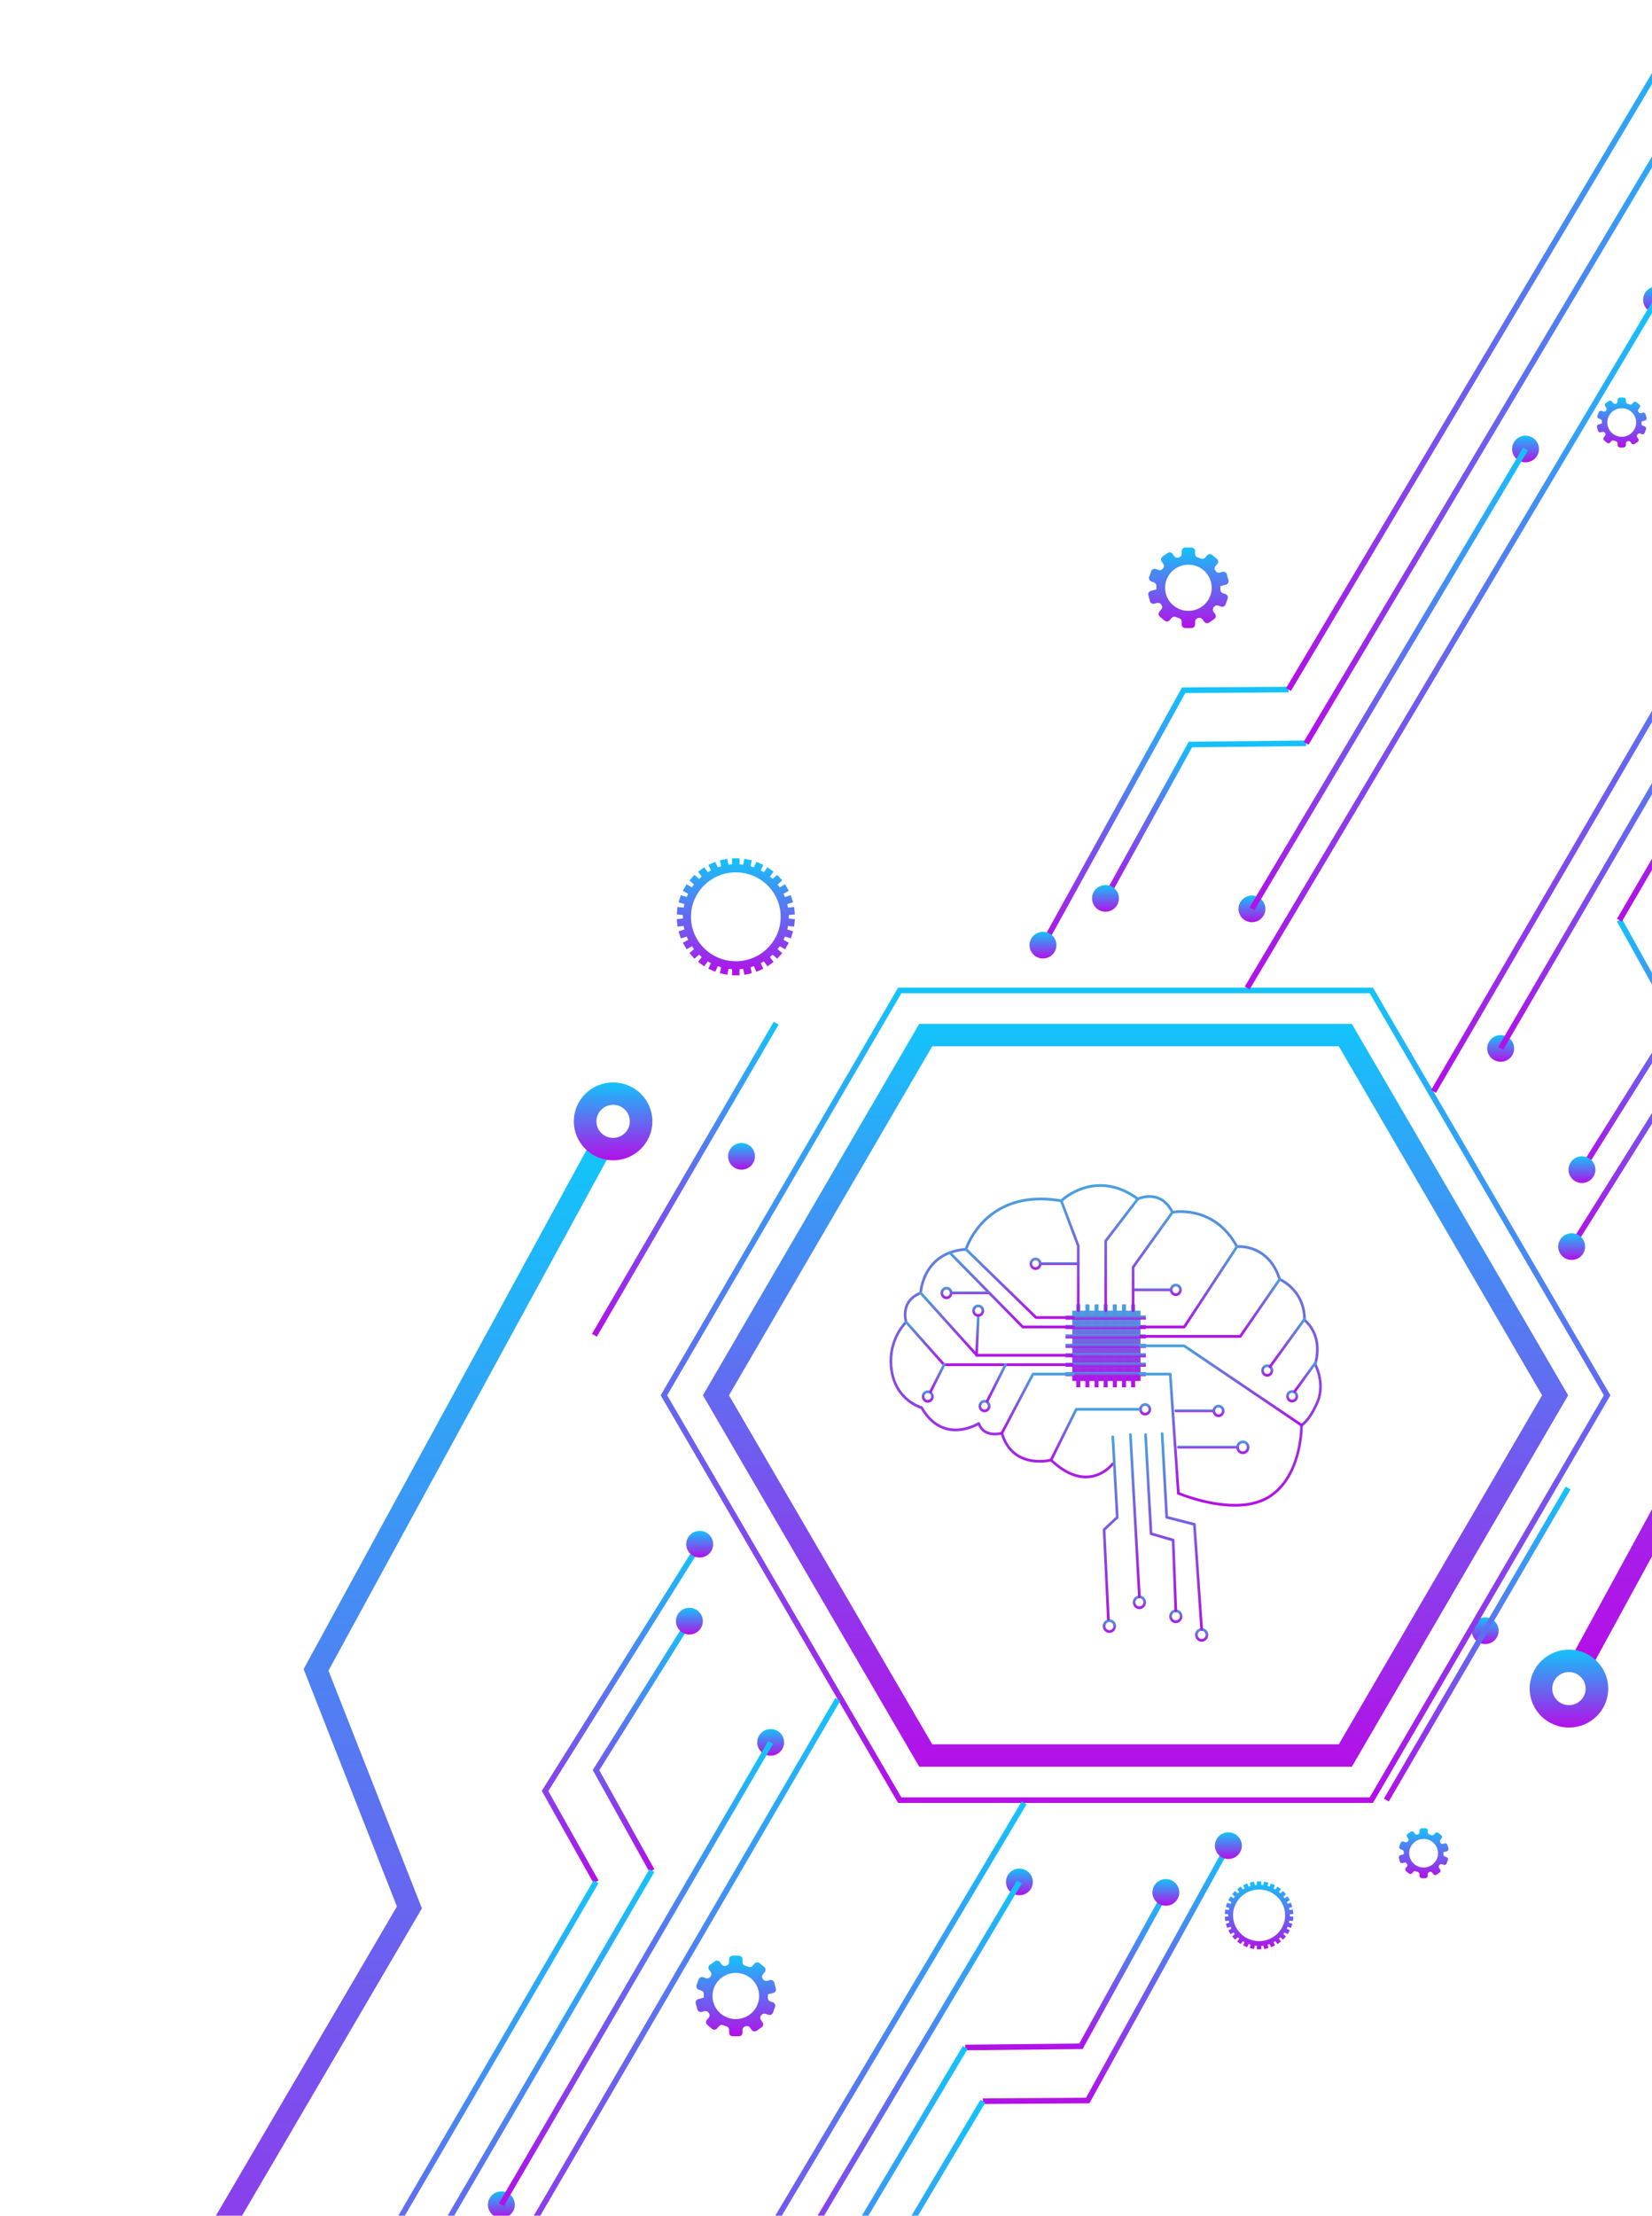 <svg width="390" height="523" viewBox="0 0 390 523" fill="none" xmlns="http://www.w3.org/2000/svg">
<path d="M262.408 345.363L262.311 345.479C261.838 346.037 259.682 348.308 256.333 348.303C254.176 348.301 251.487 347.379 248.344 344.391L248.053 344.316C248.053 344.316 247.99 344.331 247.865 344.359C247.487 344.439 246.571 344.604 245.416 344.604C244.006 344.605 242.242 344.359 240.651 343.439C239.059 342.519 237.621 340.94 236.824 338.186C236.775 338.016 236.601 337.917 236.435 337.966L236.322 337.996C236.09 338.052 235.527 338.169 234.86 338.168C234.228 338.169 233.507 338.064 232.878 337.73C232.249 337.394 231.702 336.844 231.37 335.882L231.179 335.683L230.908 335.713L230.809 335.773C230.329 336.053 228.179 337.201 225.604 337.198C223.088 337.189 220.172 336.148 217.823 332.079L217.63 331.93L217.574 331.913C217.271 331.823 215.821 331.338 214.332 330.064C212.842 328.788 211.31 326.735 210.8 323.451C210.682 322.687 210.629 321.957 210.629 321.264C210.629 318.424 211.508 316.181 212.388 314.644C212.828 313.876 213.268 313.284 213.597 312.888C213.76 312.69 213.896 312.541 213.991 312.441L214.098 312.33L214.133 312.297C214.225 312.21 214.259 312.075 214.218 311.953L214.186 311.839C214.121 311.601 213.989 311.016 213.989 310.287C213.989 309.526 214.132 308.615 214.63 307.756C215.128 306.897 215.98 306.076 217.463 305.493C217.58 305.447 217.659 305.332 217.666 305.204C217.666 305.204 217.671 305.07 217.701 304.816C217.805 303.927 218.212 301.665 219.677 299.571C221.147 297.478 223.648 295.531 228.069 295.213C228.197 295.204 228.308 295.113 228.347 294.986L228.387 294.864C228.602 294.24 229.699 291.344 232.35 288.62C235.003 285.897 239.194 283.332 245.678 283.329C247.16 283.329 248.763 283.464 250.495 283.762L250.765 283.678L250.922 283.534C251.677 282.863 255.061 280.14 259.771 280.144C262.315 280.145 265.254 280.928 268.426 283.268L268.743 283.298L268.788 283.277C269.016 283.176 270.072 282.748 271.376 282.749C273.033 282.761 275.057 283.391 276.501 286.295C276.565 286.425 276.704 286.495 276.842 286.466L276.97 286.444C277.233 286.403 277.885 286.316 278.793 286.316C281.892 286.323 287.894 287.299 291.743 294.422C291.805 294.536 291.927 294.601 292.052 294.586L292.177 294.577C292.263 294.572 292.391 294.567 292.554 294.567C293.394 294.566 295.162 294.708 296.983 295.712C298.803 296.718 300.69 298.569 301.809 302.066L301.989 302.264L302.044 302.29C302.342 302.428 303.755 303.135 305.08 304.593C306.405 306.055 307.646 308.249 307.648 311.429L307.646 311.603L307.781 311.872L307.807 311.892C308.103 312.122 310.687 314.231 310.686 318.515C310.686 319.533 310.54 320.678 310.181 321.956L310.209 322.206L310.258 322.299C310.487 322.753 311.43 324.801 311.427 327.301C311.427 328.427 311.238 329.645 310.714 330.863C309.76 333.074 308.84 334.396 308.171 335.162C307.835 335.543 307.562 335.787 307.378 335.932L307.17 336.081L307.122 336.111L307.113 336.116L307.141 336.172L307.114 336.116H307.113L307.141 336.172L307.114 336.116C307.006 336.171 306.938 336.286 306.941 336.411V336.481C306.941 336.97 306.898 339.959 305.942 343.392C304.987 346.827 303.124 350.687 299.52 352.986C297.214 354.46 294.372 354.987 291.516 354.987C288.215 354.987 284.905 354.283 282.427 353.579C281.188 353.226 280.156 352.874 279.435 352.61C278.713 352.346 278.309 352.173 278.308 352.173C278.147 352.104 277.963 352.183 277.896 352.348C277.83 352.514 277.907 352.703 278.068 352.772C278.086 352.777 284.744 355.631 291.516 355.635C294.444 355.634 297.403 355.101 299.853 353.537C303.646 351.113 305.567 347.089 306.547 343.571C307.527 340.049 307.57 337.009 307.57 336.481V336.402L307.255 336.406L307.396 336.696C307.468 336.66 309.337 335.655 311.289 331.127C311.855 329.814 312.056 328.502 312.056 327.301C312.054 324.253 310.77 321.913 310.758 321.887L310.483 322.046L310.785 322.136C311.16 320.804 311.315 319.597 311.315 318.515C311.311 313.632 308.177 311.365 308.141 311.341L307.961 311.607L308.275 311.61L308.277 311.429C308.279 307.844 306.763 305.386 305.257 303.851C303.749 302.312 302.252 301.675 302.228 301.665L302.108 301.964L302.406 301.863C301.247 298.22 299.23 296.211 297.279 295.14C295.329 294.067 293.46 293.918 292.554 293.918C292.201 293.918 291.993 293.94 291.983 293.942L292.017 294.265L292.293 294.106C288.312 286.724 282.004 285.659 278.793 285.667C277.532 285.667 276.736 285.827 276.721 285.83L276.782 286.148L277.062 286C275.536 282.884 273.192 282.088 271.376 282.101C269.735 282.102 268.5 282.7 268.476 282.71L268.609 283.003L268.793 282.74C265.526 280.327 262.441 279.494 259.771 279.495C254.111 279.502 250.358 283.185 250.33 283.208L250.548 283.443L250.6 283.123C248.836 282.818 247.198 282.68 245.678 282.68C238.585 282.677 234.077 285.702 231.377 288.727C228.675 291.752 227.757 294.764 227.747 294.791L228.047 294.889L228.026 294.566C222.782 294.929 219.987 297.591 218.566 300.151C217.14 302.708 217.039 305.147 217.037 305.175L217.351 305.19L217.239 304.886C215.646 305.509 214.66 306.435 214.089 307.423C213.518 308.411 213.36 309.445 213.36 310.287C213.36 311.366 213.616 312.14 213.623 312.162L213.92 312.058L213.709 311.818C213.681 311.847 210.005 315.298 210 321.264C210 321.991 210.055 322.756 210.179 323.554C210.745 327.232 212.569 329.5 214.246 330.823C215.923 332.149 217.448 332.551 217.474 332.558L217.552 332.244L217.282 332.41C219.711 336.657 222.913 337.857 225.604 337.847C228.753 337.843 231.211 336.279 231.238 336.266L231.073 335.989L230.776 336.097C231.153 337.207 231.837 337.911 232.591 338.308C233.346 338.706 234.164 338.816 234.86 338.816C235.842 338.816 236.591 338.594 236.609 338.59L236.522 338.278L236.22 338.371C237.054 341.268 238.618 343.014 240.344 344.006C242.069 344.999 243.937 345.252 245.416 345.252C247.034 345.252 248.192 344.948 248.208 344.944L248.131 344.63L247.917 344.868C251.139 347.937 253.995 348.953 256.333 348.951C260.495 348.942 262.879 345.79 262.903 345.762C263.009 345.621 262.986 345.417 262.85 345.307C262.713 345.197 262.515 345.221 262.408 345.363Z" fill="url(#paint0_linear_446_1187)"/>
<path d="M269.242 325.975H253.141V309.372H269.242V325.975Z" fill="url(#paint1_linear_446_1187)"/>
<path d="M255.03 327.465H254.08V307.883H255.03V327.465Z" fill="url(#paint2_linear_446_1187)"/>
<path d="M257.188 327.465H256.238V307.883H257.188V327.465Z" fill="url(#paint3_linear_446_1187)"/>
<path d="M259.346 327.465H258.396V307.883H259.346V327.465Z" fill="url(#paint4_linear_446_1187)"/>
<path d="M261.505 327.465H260.555V307.883H261.505V327.465Z" fill="url(#paint5_linear_446_1187)"/>
<path d="M263.66 327.465H262.711V307.883H263.66V327.465Z" fill="url(#paint6_linear_446_1187)"/>
<path d="M265.819 327.465H264.869V307.883H265.819V327.465Z" fill="url(#paint7_linear_446_1187)"/>
<path d="M267.977 327.465H267.027V307.883H267.977V327.465Z" fill="url(#paint8_linear_446_1187)"/>
<path d="M270.523 323.861V324.84H251.533V323.861H270.523Z" fill="url(#paint9_linear_446_1187)"/>
<path d="M270.523 321.634V322.613H251.533V321.634H270.523Z" fill="url(#paint10_linear_446_1187)"/>
<path d="M270.523 319.41V320.388H251.533V319.41H270.523Z" fill="url(#paint11_linear_446_1187)"/>
<path d="M270.523 317.185V318.164H251.533V317.185H270.523Z" fill="url(#paint12_linear_446_1187)"/>
<path d="M270.523 314.959V315.938H251.533V314.959H270.523Z" fill="url(#paint13_linear_446_1187)"/>
<path d="M270.523 312.734V313.712H251.533V312.734H270.523Z" fill="url(#paint14_linear_446_1187)"/>
<path d="M270.523 310.51V311.487H251.533V310.51H270.523Z" fill="url(#paint15_linear_446_1187)"/>
<path d="M227.831 295.124L244.38 311.234L244.596 311.322H253.409C253.583 311.322 253.724 311.176 253.724 310.997C253.724 310.818 253.583 310.673 253.409 310.673H244.721L228.262 294.652C228.137 294.53 227.938 294.535 227.818 294.666C227.699 294.796 227.705 295.001 227.831 295.124Z" fill="url(#paint16_linear_446_1187)"/>
<path d="M224.003 295.92L241.228 313.454L241.449 313.547H253.409C253.582 313.547 253.723 313.402 253.723 313.223C253.723 313.044 253.582 312.899 253.409 312.899H241.579L224.445 295.458C224.322 295.332 224.123 295.334 224.001 295.461C223.879 295.589 223.88 295.794 224.003 295.92Z" fill="url(#paint17_linear_446_1187)"/>
<path d="M269.24 317.998H279.45L307.082 336.676C307.227 336.775 307.422 336.734 307.518 336.583C307.613 336.434 307.572 336.233 307.427 336.134L279.715 317.403L279.543 317.35H269.24C269.067 317.35 268.926 317.495 268.926 317.674C268.926 317.853 269.067 317.998 269.24 317.998Z" fill="url(#paint18_linear_446_1187)"/>
<path d="M217.12 305.411L230.379 320.12L230.609 320.223H253.139C253.312 320.223 253.453 320.079 253.453 319.898C253.453 319.719 253.312 319.575 253.139 319.575L230.746 319.574L217.58 304.97C217.462 304.838 217.263 304.831 217.136 304.953C217.008 305.075 217.001 305.28 217.12 305.411Z" fill="url(#paint19_linear_446_1187)"/>
<path d="M213.688 312.276L222.625 322.343L222.858 322.448H253.139C253.313 322.448 253.453 322.303 253.453 322.124C253.453 321.945 253.313 321.8 253.139 321.8H222.996L214.152 311.838C214.034 311.706 213.835 311.697 213.707 311.818C213.58 311.938 213.571 312.145 213.688 312.276Z" fill="url(#paint20_linear_446_1187)"/>
<path d="M224.77 305.485H233.53C233.703 305.485 233.844 305.34 233.844 305.161C233.844 304.982 233.703 304.837 233.53 304.837H224.77C224.596 304.837 224.455 304.982 224.455 305.161C224.455 305.34 224.596 305.485 224.77 305.485Z" fill="url(#paint21_linear_446_1187)"/>
<path d="M230.623 310.984L230.223 319.884C230.214 320.063 230.349 320.214 230.522 320.222C230.696 320.231 230.843 320.093 230.851 319.913L231.251 311.014C231.26 310.834 231.125 310.683 230.952 310.674C230.778 310.666 230.631 310.805 230.623 310.984Z" fill="url(#paint22_linear_446_1187)"/>
<path d="M224.549 305.189H224.235C224.235 305.638 223.882 306.001 223.447 306.003C223.011 306.001 222.658 305.638 222.658 305.189C222.658 304.74 223.011 304.377 223.447 304.376C223.882 304.377 224.235 304.74 224.235 305.189H224.549H224.864C224.864 304.382 224.23 303.727 223.447 303.727C222.663 303.727 222.029 304.382 222.029 305.189C222.029 305.997 222.663 306.651 223.447 306.651C224.23 306.651 224.864 305.997 224.864 305.189H224.549Z" fill="url(#paint23_linear_446_1187)"/>
<path d="M245.795 298.591H254.554C254.727 298.591 254.868 298.446 254.868 298.267C254.868 298.088 254.727 297.943 254.554 297.943H245.795C245.621 297.943 245.48 298.088 245.48 298.267C245.48 298.446 245.621 298.591 245.795 298.591Z" fill="url(#paint24_linear_446_1187)"/>
<path d="M245.576 298.296H245.261C245.261 298.745 244.909 299.108 244.473 299.109C244.037 299.108 243.685 298.745 243.684 298.296C243.685 297.847 244.037 297.484 244.473 297.482C244.909 297.484 245.261 297.847 245.261 298.296H245.576H245.89C245.89 297.489 245.256 296.834 244.473 296.834C243.69 296.834 243.056 297.489 243.055 298.296C243.056 299.104 243.69 299.758 244.473 299.758C245.256 299.758 245.89 299.104 245.89 298.296H245.576Z" fill="url(#paint25_linear_446_1187)"/>
<path d="M276.262 304.103H267.502C267.328 304.103 267.188 304.248 267.188 304.427C267.188 304.606 267.328 304.751 267.502 304.751H276.262C276.436 304.751 276.577 304.606 276.577 304.427C276.577 304.248 276.436 304.103 276.262 304.103Z" fill="url(#paint26_linear_446_1187)"/>
<path d="M276.482 304.457H276.168C276.168 305.264 276.802 305.917 277.585 305.917C278.367 305.917 279.002 305.264 279.002 304.457C279.002 303.648 278.367 302.995 277.585 302.995C276.802 302.995 276.168 303.648 276.168 304.457H276.482H276.797C276.797 304.006 277.151 303.643 277.585 303.643C278.02 303.643 278.372 304.006 278.373 304.457C278.372 304.904 278.02 305.267 277.585 305.269C277.151 305.267 276.797 304.904 276.797 304.457H276.482Z" fill="url(#paint27_linear_446_1187)"/>
<path d="M286.344 332.675H277.584C277.41 332.675 277.27 332.82 277.27 332.999C277.27 333.178 277.41 333.323 277.584 333.323H286.344C286.518 333.323 286.659 333.178 286.659 332.999C286.659 332.82 286.518 332.675 286.344 332.675Z" fill="url(#paint28_linear_446_1187)"/>
<path d="M286.565 333.028H286.25C286.251 333.835 286.885 334.489 287.668 334.49C288.452 334.489 289.086 333.835 289.086 333.028C289.086 332.22 288.452 331.566 287.668 331.566C286.885 331.566 286.251 332.22 286.25 333.028H286.565H286.879C286.88 332.578 287.233 332.215 287.668 332.215C288.104 332.215 288.457 332.578 288.457 333.028C288.457 333.477 288.104 333.84 287.668 333.842C287.233 333.84 286.88 333.477 286.879 333.028H286.565Z" fill="url(#paint29_linear_446_1187)"/>
<path d="M269.24 332.655H268.926C268.926 333.462 269.56 334.116 270.344 334.116C271.126 334.116 271.76 333.462 271.76 332.655C271.76 331.847 271.126 331.193 270.344 331.193C269.56 331.193 268.926 331.847 268.926 332.655H269.24H269.555C269.556 332.205 269.908 331.841 270.344 331.841C270.778 331.841 271.13 332.205 271.131 332.655C271.13 333.104 270.778 333.467 270.344 333.467C269.908 333.467 269.556 333.104 269.555 332.655H269.24Z" fill="url(#paint30_linear_446_1187)"/>
<path d="M292.21 341.254H278.188C278.014 341.254 277.873 341.399 277.873 341.578C277.873 341.757 278.014 341.902 278.188 341.902H292.21C292.384 341.902 292.525 341.757 292.525 341.578C292.525 341.399 292.384 341.254 292.21 341.254Z" fill="url(#paint31_linear_446_1187)"/>
<path d="M292.158 341.625H291.844C291.844 342.515 292.543 343.238 293.406 343.238C294.269 343.238 294.969 342.515 294.969 341.625C294.969 340.735 294.269 340.014 293.406 340.013C292.543 340.014 291.844 340.735 291.844 341.625H292.158H292.473C292.473 341.093 292.891 340.663 293.406 340.661C293.922 340.663 294.339 341.093 294.34 341.625C294.339 342.157 293.921 342.588 293.406 342.589C292.891 342.588 292.473 342.157 292.473 341.625H292.158Z" fill="url(#paint32_linear_446_1187)"/>
<path d="M282.436 385.901H282.121C282.121 386.791 282.821 387.511 283.684 387.513C284.548 387.513 285.247 386.791 285.249 385.901C285.249 385.01 284.548 384.287 283.684 384.287C282.821 384.287 282.121 385.01 282.121 385.901H282.436H282.75C282.751 385.368 283.169 384.937 283.684 384.936C284.201 384.937 284.618 385.368 284.62 385.901C284.618 386.432 284.201 386.863 283.684 386.864C283.169 386.863 282.751 386.432 282.75 385.901H282.436Z" fill="url(#paint33_linear_446_1187)"/>
<path d="M276.336 381.508H276.021C276.021 382.398 276.721 383.12 277.584 383.12C278.448 383.12 279.148 382.398 279.148 381.508C279.148 380.618 278.448 379.897 277.584 379.897C276.721 379.897 276.021 380.618 276.021 381.508H276.336H276.651C276.651 380.976 277.068 380.546 277.584 380.546C278.101 380.546 278.518 380.976 278.519 381.508C278.518 382.039 278.101 382.47 277.584 382.471C277.068 382.47 276.651 382.039 276.651 381.508H276.336Z" fill="url(#paint34_linear_446_1187)"/>
<path d="M267.736 378.21H267.422C267.422 379.1 268.121 379.822 268.984 379.822C269.847 379.822 270.547 379.1 270.547 378.21C270.547 377.319 269.847 376.598 268.984 376.598C268.121 376.598 267.422 377.319 267.422 378.21H267.736H268.051C268.051 377.677 268.469 377.247 268.984 377.247C269.499 377.247 269.917 377.677 269.918 378.21C269.917 378.741 269.499 379.172 268.984 379.173C268.469 379.172 268.051 378.741 268.051 378.21H267.736Z" fill="url(#paint35_linear_446_1187)"/>
<path d="M260.654 383.825H260.34C260.34 384.715 261.039 385.437 261.904 385.437C262.767 385.437 263.466 384.715 263.466 383.825C263.466 382.935 262.767 382.214 261.904 382.214C261.039 382.214 260.34 382.935 260.34 383.825H260.654H260.969C260.969 383.293 261.387 382.863 261.904 382.863C262.419 382.863 262.836 383.293 262.837 383.825C262.836 384.357 262.419 384.787 261.904 384.788C261.387 384.787 260.969 384.356 260.969 383.825H260.654Z" fill="url(#paint36_linear_446_1187)"/>
<path d="M298.059 323.492H297.744C297.744 324.3 298.379 324.954 299.162 324.954C299.946 324.954 300.58 324.3 300.58 323.492C300.58 322.684 299.946 322.03 299.162 322.03C298.379 322.03 297.744 322.684 297.744 323.492H298.059H298.373C298.374 323.043 298.727 322.68 299.162 322.679C299.597 322.68 299.95 323.043 299.951 323.492C299.95 323.941 299.597 324.304 299.162 324.305C298.727 324.304 298.374 323.941 298.373 323.492H298.059Z" fill="url(#paint37_linear_446_1187)"/>
<path d="M232.041 309.372H231.727C231.726 309.821 231.373 310.184 230.938 310.185C230.504 310.184 230.151 309.821 230.151 309.372C230.151 308.923 230.504 308.56 230.938 308.558C231.373 308.56 231.726 308.923 231.727 309.372H232.041H232.356C232.355 308.565 231.721 307.91 230.938 307.91C230.156 307.911 229.521 308.565 229.521 309.372C229.521 310.179 230.156 310.833 230.938 310.834C231.721 310.834 232.355 310.179 232.356 309.372H232.041Z" fill="url(#paint38_linear_446_1187)"/>
<path d="M233.529 331.891H233.214C233.214 332.34 232.861 332.703 232.426 332.704C231.99 332.703 231.638 332.34 231.637 331.891C231.638 331.441 231.99 331.077 232.426 331.077C232.861 331.077 233.214 331.441 233.214 331.891H233.529H233.843C233.843 331.083 233.209 330.429 232.426 330.429C231.643 330.429 231.008 331.083 231.008 331.891C231.008 332.698 231.643 333.352 232.426 333.353C233.209 333.352 233.843 332.698 233.843 331.891H233.529Z" fill="url(#paint39_linear_446_1187)"/>
<path d="M253.409 324.025H243.86C243.745 324.025 243.639 324.09 243.584 324.195L236.245 338.123C236.162 338.28 236.219 338.477 236.372 338.563C236.525 338.649 236.716 338.59 236.799 338.433L244.048 324.673H253.409C253.583 324.673 253.724 324.528 253.724 324.349C253.724 324.17 253.583 324.025 253.409 324.025Z" fill="url(#paint40_linear_446_1187)"/>
<path d="M233.324 330.903L237.662 322.274C237.741 322.116 237.681 321.92 237.527 321.837C237.372 321.755 237.182 321.817 237.103 321.976L232.765 330.604C232.686 330.763 232.746 330.959 232.9 331.042C233.055 331.123 233.245 331.061 233.324 330.903Z" fill="url(#paint41_linear_446_1187)"/>
<path d="M220.131 329.635H219.816C219.815 330.082 219.463 330.447 219.027 330.447C218.592 330.447 218.238 330.082 218.238 329.635C218.238 329.186 218.592 328.823 219.027 328.821C219.463 328.823 219.815 329.186 219.816 329.635H220.131H220.445C220.445 328.828 219.81 328.174 219.027 328.173C218.243 328.174 217.609 328.828 217.609 329.635C217.609 330.442 218.243 331.096 219.027 331.096C219.81 331.096 220.445 330.442 220.445 329.635H220.131Z" fill="url(#paint42_linear_446_1187)"/>
<path d="M219.957 328.646L223.16 322.273C223.24 322.115 223.18 321.919 223.025 321.836C222.872 321.754 222.682 321.816 222.601 321.975L219.398 328.347C219.319 328.507 219.379 328.703 219.533 328.784C219.688 328.868 219.877 328.805 219.957 328.646Z" fill="url(#paint43_linear_446_1187)"/>
<path d="M254.868 309.372V294.071L254.847 293.953L250.841 283.325C250.777 283.159 250.595 283.076 250.433 283.141C250.271 283.206 250.19 283.394 250.255 283.56L254.239 294.132V309.372C254.239 309.551 254.38 309.697 254.553 309.697C254.727 309.697 254.868 309.551 254.868 309.372Z" fill="url(#paint44_linear_446_1187)"/>
<path d="M268.363 282.804L260.782 292.719L260.715 292.921V309.372C260.715 309.551 260.856 309.697 261.029 309.697C261.203 309.697 261.344 309.551 261.344 309.372V293.032L268.856 283.205C268.964 283.064 268.94 282.861 268.804 282.749C268.667 282.639 268.47 282.662 268.363 282.804Z" fill="url(#paint45_linear_446_1187)"/>
<path d="M276.529 285.955L267.249 298.913L267.188 299.105V309.372C267.188 309.551 267.328 309.697 267.502 309.697C267.676 309.697 267.817 309.551 267.817 309.372V299.211L277.035 286.34C277.138 286.196 277.109 285.994 276.969 285.887C276.829 285.781 276.632 285.811 276.529 285.955Z" fill="url(#paint46_linear_446_1187)"/>
<path d="M291.756 294.083L279.407 312.899H269.24C269.067 312.899 268.926 313.044 268.926 313.223C268.926 313.402 269.067 313.547 269.24 313.547H279.574L279.835 313.405L292.277 294.446C292.375 294.297 292.338 294.096 292.194 293.996C292.049 293.895 291.854 293.934 291.756 294.083Z" fill="url(#paint47_linear_446_1187)"/>
<path d="M301.851 301.776L292.637 315.123H269.24C269.067 315.123 268.926 315.269 268.926 315.448C268.926 315.627 269.067 315.772 269.24 315.772H292.799L293.055 315.636L302.364 302.152C302.465 302.006 302.431 301.803 302.29 301.699C302.148 301.596 301.952 301.629 301.851 301.776Z" fill="url(#paint48_linear_446_1187)"/>
<path d="M307.78 311.087L299.551 322.418C299.447 322.562 299.476 322.766 299.614 322.872C299.754 322.98 299.95 322.951 300.054 322.807L308.284 311.476C308.388 311.334 308.359 311.13 308.221 311.022C308.081 310.916 307.885 310.944 307.78 311.087Z" fill="url(#paint49_linear_446_1187)"/>
<path d="M303.94 329.574H303.625C303.625 330.382 304.259 331.036 305.043 331.036C305.825 331.036 306.461 330.382 306.461 329.574C306.461 328.767 305.825 328.113 305.043 328.113C304.259 328.113 303.625 328.767 303.625 329.574H303.94H304.254C304.255 329.125 304.608 328.762 305.043 328.762C305.478 328.762 305.83 329.125 305.832 329.574C305.83 330.024 305.478 330.387 305.043 330.387C304.608 330.387 304.255 330.024 304.254 329.574H303.94Z" fill="url(#paint50_linear_446_1187)"/>
<path d="M310.327 321.44L305.387 328.242C305.283 328.385 305.311 328.588 305.45 328.696C305.589 328.802 305.786 328.774 305.891 328.63L310.83 321.828C310.934 321.685 310.907 321.481 310.767 321.374C310.629 321.267 310.431 321.296 310.327 321.44Z" fill="url(#paint51_linear_446_1187)"/>
<path d="M269.24 324.673H275.969L277.873 352.495C277.886 352.673 278.036 352.808 278.209 352.795C278.383 352.783 278.512 352.628 278.501 352.449L276.575 324.327C276.564 324.157 276.427 324.025 276.262 324.025H269.24C269.067 324.025 268.926 324.17 268.926 324.349C268.926 324.528 269.067 324.673 269.24 324.673Z" fill="url(#paint52_linear_446_1187)"/>
<path d="M248.411 344.778L254.272 332.979H268.949C269.124 332.979 269.264 332.834 269.264 332.655C269.264 332.475 269.124 332.331 268.949 332.331H254.08C253.962 332.331 253.853 332.398 253.8 332.507L247.851 344.482C247.772 344.641 247.833 344.837 247.988 344.919C248.143 344.999 248.332 344.937 248.411 344.778Z" fill="url(#paint53_linear_446_1187)"/>
<path d="M262.398 339.18L263.437 358.007L260.442 360.818L260.34 361.074L261.348 382.242C261.356 382.421 261.504 382.558 261.677 382.549C261.851 382.54 261.984 382.389 261.975 382.209L260.975 361.196L263.972 358.383L264.074 358.125L263.026 339.143C263.016 338.964 262.867 338.828 262.694 338.838C262.52 338.848 262.388 339.002 262.398 339.18Z" fill="url(#paint54_linear_446_1187)"/>
<path d="M266.557 338.66L268.671 376.94C268.681 377.119 268.829 377.255 269.003 377.245C269.177 377.234 269.309 377.081 269.299 376.902L267.185 338.623C267.175 338.444 267.026 338.307 266.853 338.317C266.679 338.327 266.547 338.481 266.557 338.66Z" fill="url(#paint55_linear_446_1187)"/>
<path d="M270.129 338.661L271.421 362.039C271.429 362.178 271.521 362.295 271.65 362.333L276.646 363.775L277.27 380.234C277.277 380.413 277.424 380.553 277.597 380.545C277.77 380.539 277.906 380.388 277.899 380.209L277.266 363.515C277.26 363.373 277.168 363.253 277.036 363.215L272.037 361.771L270.758 338.625C270.748 338.446 270.6 338.308 270.426 338.318C270.253 338.329 270.121 338.482 270.129 338.661Z" fill="url(#paint56_linear_446_1187)"/>
<path d="M274.032 338.428L275.12 358.155C275.128 358.297 275.224 358.417 275.358 358.452L281.667 360.068L283.371 384.635C283.383 384.814 283.533 384.949 283.706 384.936C283.88 384.923 284.011 384.767 283.998 384.59L282.279 359.787C282.269 359.648 282.172 359.53 282.039 359.496L275.735 357.88L274.66 338.392C274.65 338.213 274.501 338.077 274.327 338.086C274.154 338.096 274.022 338.249 274.032 338.428Z" fill="url(#paint57_linear_446_1187)"/>
<path d="M182.661 241.188L139.75 314.849L140.905 315.509L183.815 241.848" fill="url(#paint58_linear_446_1187)"/>
<path d="M352.183 387.659C353.709 386.803 354.248 384.882 353.384 383.369C352.523 381.855 350.585 381.322 349.057 382.177C347.531 383.034 346.992 384.954 347.855 386.466C348.717 387.98 350.655 388.514 352.183 387.659Z" fill="url(#paint59_linear_446_1187)"/>
<path d="M369.622 350.905L326.711 424.566L327.866 425.227L370.776 351.566" fill="url(#paint60_linear_446_1187)"/>
<path d="M376.438 392.252L443.454 269.29L421.431 213.262L515.134 53.2L510.521 50.546L415.53 212.81L437.589 268.93L371.746 389.74L376.438 392.252Z" fill="url(#paint61_linear_446_1187)"/>
<path d="M377 398.581H374.334C374.332 399.668 373.896 400.628 373.179 401.342C372.458 402.053 371.49 402.484 370.392 402.487C369.296 402.486 368.328 402.053 367.606 401.342C366.89 400.628 366.454 399.668 366.452 398.581C366.454 397.494 366.89 396.535 367.607 395.82C368.328 395.109 369.296 394.677 370.392 394.676C371.49 394.677 372.458 395.109 373.179 395.82C373.896 396.535 374.332 397.494 374.334 398.581H377H379.667C379.666 393.503 375.515 389.392 370.392 389.39C365.27 389.392 361.12 393.505 361.119 398.581C361.12 403.659 365.271 407.77 370.392 407.771C375.515 407.771 379.666 403.659 379.667 398.581H377Z" fill="url(#paint62_linear_446_1187)"/>
<path d="M138.697 271.016L71.68 393.976L93.703 450.005L0 610.067L4.613 612.719L99.604 450.457L77.545 394.337L143.389 273.528L138.697 271.016Z" fill="url(#paint63_linear_446_1187)"/>
<path d="M138.135 264.686H140.802C140.803 263.599 141.238 262.64 141.955 261.925C142.677 261.214 143.646 260.782 144.742 260.781C145.838 260.782 146.806 261.214 147.527 261.925C148.245 262.64 148.681 263.599 148.682 264.686C148.681 265.773 148.245 266.733 147.527 267.448C146.806 268.159 145.838 268.591 144.742 268.592C143.646 268.591 142.677 268.159 141.955 267.448C141.238 266.733 140.803 265.773 140.802 264.686H138.135H135.469C135.47 269.763 139.619 273.875 144.742 273.878C149.865 273.875 154.013 269.763 154.015 264.686C154.013 259.609 149.865 255.497 144.742 255.495C139.619 255.497 135.47 259.609 135.469 264.686H138.135Z" fill="url(#paint64_linear_446_1187)"/>
<path d="M173.711 226.893C167.867 226.893 163.127 222.195 163.127 216.402C163.127 210.609 167.867 205.911 173.711 205.911C179.558 205.911 184.298 210.609 184.298 216.402C184.298 222.195 179.558 226.893 173.711 226.893ZM186.227 216.402C186.227 216.262 186.22 216.123 186.216 215.984L187.662 215.834L187.476 214.083L186.032 214.233C185.983 213.957 185.926 213.685 185.86 213.415L187.238 212.971L186.69 211.297L185.311 211.741C185.203 211.482 185.091 211.227 184.968 210.977L186.223 210.26L185.334 208.735L184.08 209.454C183.922 209.222 183.754 208.999 183.582 208.78L184.66 207.816L183.472 206.508L182.392 207.471C182.19 207.278 181.982 207.091 181.766 206.911L182.62 205.748L181.183 204.712L180.33 205.876C180.091 205.728 179.85 205.588 179.6 205.456L180.191 204.145L178.568 203.429L177.978 204.738C177.715 204.645 177.447 204.561 177.176 204.483L177.478 203.077L175.74 202.711L175.438 204.119C175.162 204.08 174.882 204.053 174.6 204.033V202.592H172.823V204.033C172.542 204.053 172.262 204.08 171.986 204.119L171.684 202.711L169.946 203.077L170.248 204.483C169.978 204.561 169.707 204.645 169.444 204.738L168.856 203.429L167.234 204.145L167.823 205.456C167.575 205.588 167.331 205.728 167.094 205.876L166.242 204.712L164.804 205.748L165.656 206.911C165.442 207.091 165.234 207.278 165.032 207.471L163.952 206.508L162.763 207.816L163.843 208.78C163.67 208.999 163.502 209.222 163.344 209.454L162.088 208.735L161.2 210.26L162.455 210.977C162.332 211.227 162.22 211.482 162.114 211.741L160.735 211.297L160.187 212.971L161.564 213.415C161.498 213.685 161.44 213.957 161.391 214.233L159.948 214.083L159.762 215.834L161.207 215.984C161.203 216.123 161.198 216.262 161.198 216.402C161.198 216.542 161.203 216.681 161.207 216.819L159.762 216.97L159.948 218.721L161.391 218.57C161.44 218.847 161.498 219.119 161.564 219.388L160.187 219.832L160.735 221.507L162.114 221.063C162.22 221.322 162.332 221.577 162.456 221.827L161.2 222.544L162.088 224.069L163.344 223.35C163.502 223.582 163.67 223.805 163.843 224.024L162.763 224.988L163.952 226.296L165.032 225.333C165.234 225.525 165.442 225.713 165.656 225.893L164.804 227.057L166.242 228.092L167.094 226.928C167.331 227.076 167.575 227.216 167.823 227.346L167.234 228.659L168.856 229.375L169.444 228.065C169.708 228.16 169.978 228.244 170.248 228.32L169.946 229.726L171.684 230.093L171.986 228.685C172.262 228.723 172.542 228.751 172.823 228.771V230.211H174.6V228.771C174.882 228.751 175.162 228.723 175.438 228.685L175.74 230.093L177.478 229.726L177.176 228.32C177.447 228.244 177.715 228.16 177.978 228.065L178.568 229.375L180.191 228.659L179.6 227.348C179.85 227.216 180.091 227.076 180.33 226.928L181.183 228.092L182.62 227.057L181.766 225.893C181.982 225.713 182.19 225.525 182.392 225.333L183.472 226.296L184.66 224.988L183.582 224.024C183.754 223.805 183.922 223.582 184.08 223.35L185.334 224.069L186.223 222.544L184.968 221.827C185.091 221.577 185.203 221.322 185.311 221.063L186.69 221.507L187.238 219.832L185.86 219.388C185.926 219.119 185.983 218.847 186.032 218.57L187.476 218.721L187.662 216.97L186.216 216.819C186.22 216.681 186.227 216.542 186.227 216.402Z" fill="url(#paint65_linear_446_1187)"/>
<path d="M297.243 458.187C293.85 458.187 291.098 455.46 291.098 452.097C291.098 448.733 293.85 446.006 297.243 446.006C300.638 446.006 303.388 448.733 303.388 452.097C303.388 455.46 300.638 458.187 297.243 458.187ZM304.509 452.097L304.502 451.855L305.342 451.768L305.234 450.75L304.395 450.837C304.366 450.677 304.334 450.519 304.295 450.363L305.095 450.105L304.776 449.133L303.976 449.392C303.915 449.24 303.85 449.092 303.778 448.948L304.506 448.53L303.99 447.645L303.262 448.062C303.17 447.929 303.073 447.799 302.973 447.671L303.599 447.112L302.91 446.352L302.282 446.912C302.165 446.8 302.043 446.692 301.921 446.587L302.415 445.911L301.581 445.311L301.086 445.986C300.947 445.9 300.807 445.82 300.662 445.743L301.004 444.98L300.062 444.564L299.721 445.325C299.567 445.271 299.413 445.222 299.254 445.177L299.429 444.361L298.421 444.149L298.246 444.966C298.086 444.943 297.922 444.928 297.758 444.916V444.079H296.727V444.916C296.564 444.928 296.402 444.943 296.242 444.966L296.066 444.149L295.057 444.361L295.232 445.177C295.075 445.222 294.919 445.271 294.766 445.325L294.423 444.564L293.482 444.98L293.824 445.743C293.68 445.82 293.539 445.9 293.402 445.986L292.906 445.311L292.073 445.911L292.567 446.587C292.442 446.692 292.321 446.8 292.203 446.912L291.578 446.352L290.887 447.112L291.514 447.671C291.414 447.799 291.315 447.929 291.224 448.062L290.495 447.645L289.979 448.53L290.709 448.948C290.638 449.092 290.572 449.24 290.51 449.392L289.71 449.133L289.391 450.105L290.191 450.363C290.152 450.519 290.119 450.677 290.09 450.837L289.254 450.75L289.145 451.768L289.983 451.855L289.978 452.097L289.983 452.339L289.145 452.427L289.254 453.443L290.09 453.356C290.119 453.516 290.152 453.675 290.191 453.83L289.391 454.087L289.71 455.061L290.51 454.802C290.572 454.952 290.638 455.1 290.709 455.246L289.979 455.662L290.495 456.547L291.224 456.13C291.315 456.265 291.414 456.394 291.514 456.521L290.887 457.081L291.578 457.84L292.203 457.281C292.321 457.393 292.442 457.502 292.567 457.606L292.073 458.281L292.906 458.882L293.402 458.207C293.539 458.293 293.68 458.375 293.824 458.45L293.482 459.212L294.423 459.628L294.766 458.868C294.919 458.923 295.075 458.971 295.232 459.016L295.057 459.831L296.066 460.044L296.242 459.227C296.402 459.25 296.564 459.266 296.727 459.278V460.113H297.758V459.278C297.922 459.266 298.086 459.25 298.246 459.227L298.421 460.044L299.429 459.831L299.254 459.016C299.413 458.971 299.567 458.923 299.721 458.868L300.062 459.628L301.004 459.212L300.662 458.45C300.807 458.375 300.947 458.293 301.086 458.207L301.581 458.882L302.415 458.281L301.921 457.606C302.043 457.502 302.165 457.393 302.282 457.281L302.91 457.84L303.599 457.081L302.973 456.521C303.073 456.394 303.17 456.265 303.262 456.13L303.99 456.547L304.506 455.662L303.778 455.246C303.85 455.1 303.915 454.952 303.976 454.802L304.776 455.061L305.095 454.087L304.295 453.83C304.334 453.675 304.366 453.516 304.395 453.356L305.234 453.443L305.342 452.427L304.502 452.339L304.509 452.097Z" fill="url(#paint66_linear_446_1187)"/>
<path d="M280.554 144.192C277.517 144.192 275.053 141.752 275.053 138.74C275.053 135.727 277.517 133.286 280.554 133.286C283.593 133.286 286.057 135.727 286.057 138.74C286.057 141.752 283.593 144.192 280.554 144.192ZM289.311 140.232L288.666 139.999C288.307 139.87 288.086 139.521 288.106 139.143C288.114 139.009 288.118 138.875 288.118 138.74C288.118 138.61 288.114 138.482 288.107 138.354L289.409 138.008C289.866 137.888 290.135 137.422 290.013 136.972L289.638 135.583C289.517 135.132 289.047 134.863 288.59 134.984L287.926 135.161C287.559 135.258 287.177 135.101 286.977 134.781L286.889 134.646C286.681 134.33 286.698 133.919 286.942 133.63L287.385 133.106C287.689 132.748 287.642 132.214 287.279 131.914L286.169 130.991C285.807 130.689 285.267 130.736 284.965 131.095L284.523 131.616C284.281 131.903 283.878 131.995 283.533 131.848C283.275 131.739 283.013 131.644 282.742 131.563C282.381 131.455 282.134 131.128 282.134 130.756V130.074C282.134 129.606 281.751 129.227 281.279 129.227H279.83C279.358 129.227 278.975 129.606 278.975 130.074V130.753C278.975 131.131 278.721 131.456 278.357 131.566L278.201 131.613C277.839 131.731 277.445 131.608 277.226 131.299L276.833 130.742C276.562 130.36 276.03 130.267 275.643 130.535L274.455 131.359C274.069 131.628 273.975 132.156 274.246 132.538L274.641 133.097C274.859 133.406 274.839 133.817 274.605 134.115L274.506 134.24C274.278 134.542 273.882 134.667 273.526 134.538L272.878 134.305C272.435 134.144 271.945 134.371 271.783 134.811L271.287 136.16C271.126 136.6 271.355 137.087 271.799 137.247L272.443 137.479C272.803 137.609 273.025 137.958 273.002 138.336C272.995 138.469 272.991 138.604 272.991 138.74C272.991 138.868 272.994 138.996 273.001 139.124L271.701 139.471C271.245 139.591 270.974 140.056 271.095 140.507L271.471 141.896C271.593 142.348 272.062 142.616 272.518 142.494L273.182 142.318C273.549 142.221 273.931 142.378 274.134 142.698L274.219 142.833C274.427 143.148 274.411 143.559 274.166 143.849L273.725 144.371C273.422 144.73 273.469 145.264 273.83 145.565L274.941 146.488C275.302 146.789 275.841 146.743 276.145 146.383L276.587 145.861C276.829 145.576 277.23 145.483 277.577 145.63C277.833 145.74 278.097 145.835 278.367 145.916C278.727 146.024 278.975 146.35 278.975 146.724V147.405C278.975 147.873 279.358 148.252 279.83 148.252H281.279C281.751 148.252 282.134 147.873 282.134 147.405V146.726C282.134 146.348 282.387 146.023 282.753 145.913L282.907 145.865C283.269 145.748 283.665 145.871 283.882 146.18L284.275 146.735C284.546 147.118 285.079 147.212 285.466 146.944L286.653 146.12C287.039 145.851 287.134 145.322 286.863 144.939L286.469 144.381C286.251 144.072 286.269 143.661 286.505 143.365L286.602 143.237C286.831 142.937 287.226 142.813 287.585 142.941L288.23 143.173C288.674 143.335 289.165 143.107 289.326 142.667L289.821 141.318C289.982 140.878 289.755 140.392 289.311 140.232Z" fill="url(#paint67_linear_446_1187)"/>
<path d="M173.71 476.592C170.672 476.592 168.208 474.15 168.208 471.138C168.208 468.126 170.672 465.686 173.71 465.686C176.75 465.686 179.212 468.126 179.212 471.138C179.212 474.15 176.75 476.592 173.71 476.592ZM182.467 472.631L181.822 472.399C181.463 472.268 181.242 471.92 181.262 471.541C181.27 471.409 181.274 471.273 181.274 471.138C181.274 471.008 181.27 470.88 181.263 470.753L182.564 470.407C183.022 470.286 183.291 469.822 183.17 469.37L182.794 467.982C182.672 467.53 182.203 467.262 181.748 467.384L181.083 467.559C180.715 467.657 180.332 467.5 180.132 467.18L180.044 467.044C179.836 466.728 179.854 466.317 180.098 466.029L180.54 465.506C180.844 465.148 180.798 464.612 180.435 464.313L179.324 463.389C178.963 463.089 178.423 463.135 178.12 463.495L177.679 464.015C177.436 464.302 177.034 464.393 176.688 464.246C176.431 464.138 176.168 464.043 175.898 463.961C175.536 463.854 175.29 463.526 175.29 463.154V462.472C175.29 462.005 174.907 461.625 174.435 461.625H172.986C172.514 461.625 172.131 462.005 172.131 462.472V463.152C172.131 463.529 171.876 463.855 171.512 463.964L171.358 464.013C170.996 464.129 170.6 464.006 170.382 463.698L169.988 463.142C169.719 462.758 169.186 462.666 168.799 462.934L167.611 463.758C167.224 464.026 167.131 464.554 167.402 464.938L167.796 465.495C168.015 465.806 167.995 466.215 167.76 466.513L167.662 466.638C167.434 466.941 167.038 467.065 166.682 466.937L166.034 466.703C165.591 466.543 165.1 466.769 164.939 467.209L164.443 468.56C164.282 469 164.511 469.486 164.955 469.646L165.599 469.879C165.959 470.007 166.18 470.357 166.159 470.734C166.151 470.868 166.147 471.002 166.147 471.138C166.147 471.266 166.15 471.396 166.156 471.524L164.856 471.869C164.4 471.989 164.13 472.454 164.252 472.906L164.627 474.294C164.75 474.746 165.218 475.014 165.674 474.894L166.338 474.717C166.706 474.619 167.087 474.777 167.29 475.097L167.375 475.231C167.584 475.548 167.568 475.959 167.323 476.248L166.88 476.769C166.578 477.128 166.624 477.662 166.986 477.963L168.096 478.887C168.458 479.188 168.996 479.141 169.3 478.783L169.743 478.261C169.984 477.975 170.386 477.882 170.734 478.03C170.988 478.139 171.254 478.234 171.523 478.314C171.883 478.422 172.131 478.748 172.131 479.122V479.803C172.131 480.272 172.514 480.651 172.986 480.651H174.435C174.907 480.651 175.29 480.272 175.29 479.803V479.125C175.29 478.747 175.543 478.421 175.908 478.311L176.063 478.263C176.424 478.146 176.82 478.269 177.038 478.579L177.431 479.134C177.702 479.519 178.235 479.611 178.622 479.343L179.81 478.518C180.196 478.25 180.29 477.722 180.02 477.338L179.624 476.779C179.407 476.472 179.426 476.059 179.66 475.763L179.759 475.636C179.987 475.335 180.382 475.211 180.74 475.339L181.386 475.573C181.83 475.733 182.32 475.506 182.482 475.065L182.976 473.716C183.139 473.277 182.911 472.791 182.467 472.631Z" fill="url(#paint68_linear_446_1187)"/>
<path d="M336.085 440.811C334.204 440.811 332.68 439.3 332.68 437.436C332.68 435.572 334.204 434.06 336.085 434.06C337.965 434.06 339.489 435.572 339.489 437.436C339.489 439.3 337.965 440.811 336.085 440.811ZM341.502 438.359L341.104 438.217C340.881 438.135 340.745 437.919 340.757 437.685L340.765 437.436L340.758 437.198L341.564 436.984C341.846 436.908 342.013 436.622 341.937 436.341L341.705 435.482C341.63 435.202 341.34 435.037 341.057 435.112L340.646 435.221C340.42 435.282 340.182 435.184 340.058 434.986L340.004 434.902C339.876 434.707 339.886 434.453 340.037 434.273L340.31 433.951C340.498 433.729 340.47 433.397 340.246 433.212L339.558 432.64C339.334 432.454 339.001 432.484 338.813 432.706L338.54 433.028C338.39 433.205 338.142 433.262 337.926 433.171C337.768 433.102 337.605 433.046 337.438 432.994C337.214 432.928 337.062 432.724 337.062 432.496V432.073C337.062 431.784 336.825 431.55 336.533 431.55H335.636C335.344 431.55 335.106 431.784 335.106 432.073V432.494C335.106 432.727 334.95 432.929 334.724 432.995L334.629 433.026C334.405 433.098 334.16 433.023 334.025 432.831L333.781 432.488C333.614 432.25 333.284 432.192 333.045 432.358L332.31 432.868C332.072 433.035 332.013 433.361 332.181 433.598L332.424 433.944C332.56 434.136 332.548 434.39 332.402 434.573L332.341 434.651C332.2 434.839 331.956 434.915 331.734 434.836L331.334 434.692C331.06 434.592 330.756 434.733 330.656 435.004L330.35 435.841C330.25 436.113 330.39 436.413 330.665 436.512L331.065 436.656C331.286 436.735 331.424 436.952 331.412 437.186L331.404 437.436L331.41 437.673L330.605 437.889C330.322 437.963 330.154 438.251 330.232 438.53L330.464 439.389C330.538 439.668 330.829 439.834 331.11 439.76L331.522 439.65C331.75 439.591 331.985 439.687 332.11 439.886L332.164 439.969C332.293 440.164 332.282 440.419 332.132 440.598L331.858 440.92C331.67 441.142 331.7 441.473 331.922 441.659L332.61 442.231C332.833 442.416 333.168 442.388 333.356 442.166L333.629 441.844C333.778 441.667 334.028 441.609 334.242 441.7C334.401 441.767 334.564 441.827 334.73 441.877C334.954 441.943 335.106 442.145 335.106 442.377V442.798C335.106 443.088 335.344 443.323 335.636 443.323H336.533C336.825 443.323 337.062 443.088 337.062 442.798V442.378C337.062 442.144 337.218 441.943 337.445 441.874L337.54 441.845C337.764 441.773 338.009 441.849 338.144 442.04L338.386 442.385C338.554 442.622 338.884 442.679 339.124 442.514L339.86 442.003C340.097 441.837 340.156 441.51 339.988 441.273L339.745 440.927C339.609 440.737 339.621 440.482 339.766 440.298L339.828 440.219C339.969 440.034 340.213 439.956 340.434 440.036L340.834 440.18C341.109 440.279 341.413 440.139 341.513 439.867L341.818 439.032C341.92 438.76 341.777 438.458 341.502 438.359Z" fill="url(#paint69_linear_446_1187)"/>
<path d="M382.858 103.1C380.978 103.1 379.453 101.59 379.453 99.725C379.453 97.862 380.978 96.351 382.858 96.351C384.739 96.351 386.262 97.862 386.262 99.725C386.262 101.59 384.739 103.1 382.858 103.1ZM388.277 100.65L387.877 100.505C387.655 100.425 387.518 100.21 387.533 99.976L387.538 99.725L387.533 99.487L388.338 99.273C388.619 99.199 388.787 98.911 388.711 98.631L388.478 97.772C388.403 97.493 388.114 97.328 387.831 97.402L387.421 97.512C387.194 97.571 386.957 97.475 386.831 97.276L386.778 97.193C386.649 96.998 386.659 96.743 386.811 96.563L387.086 96.24C387.273 96.018 387.243 95.688 387.019 95.502L386.333 94.931C386.109 94.744 385.775 94.773 385.587 94.994L385.313 95.318C385.163 95.495 384.915 95.552 384.701 95.462C384.542 95.393 384.378 95.335 384.211 95.285C383.989 95.219 383.835 95.015 383.835 94.784V94.364C383.835 94.073 383.598 93.839 383.307 93.839H382.41C382.118 93.839 381.881 94.073 381.881 94.364V94.784C381.881 95.018 381.723 95.219 381.498 95.286L381.402 95.317C381.178 95.388 380.933 95.313 380.799 95.121L380.555 94.777C380.387 94.54 380.058 94.483 379.818 94.648L379.085 95.159C378.845 95.325 378.786 95.652 378.954 95.889L379.199 96.234C379.333 96.425 379.321 96.679 379.175 96.863L379.115 96.942C378.974 97.128 378.729 97.205 378.509 97.126L378.107 96.982C377.833 96.883 377.53 97.023 377.43 97.295L377.123 98.13C377.023 98.402 377.165 98.704 377.439 98.801L377.838 98.945C378.061 99.026 378.198 99.241 378.185 99.475L378.178 99.725L378.183 99.964L377.378 100.178C377.097 100.252 376.929 100.54 377.005 100.821L377.237 101.68C377.311 101.958 377.602 102.124 377.885 102.05L378.297 101.94C378.523 101.88 378.759 101.978 378.885 102.176L378.938 102.26C379.067 102.454 379.057 102.709 378.905 102.887L378.631 103.211C378.443 103.433 378.473 103.764 378.697 103.95L379.383 104.521C379.607 104.707 379.941 104.678 380.129 104.456L380.402 104.134C380.553 103.956 380.801 103.9 381.015 103.989C381.174 104.058 381.337 104.116 381.505 104.167C381.727 104.234 381.881 104.436 381.881 104.667V105.089C381.881 105.378 382.118 105.612 382.41 105.612H383.307C383.598 105.612 383.835 105.378 383.835 105.089V104.667C383.835 104.435 383.993 104.233 384.218 104.165L384.314 104.136C384.538 104.064 384.783 104.139 384.918 104.33L385.161 104.674C385.329 104.911 385.658 104.969 385.898 104.802L386.633 104.293C386.871 104.127 386.929 103.801 386.762 103.563L386.518 103.218C386.382 103.026 386.395 102.772 386.539 102.587L386.601 102.509C386.743 102.323 386.986 102.246 387.207 102.326L387.609 102.47C387.882 102.569 388.186 102.429 388.286 102.157L388.593 101.321C388.693 101.049 388.551 100.748 388.277 100.65Z" fill="url(#paint70_linear_446_1187)"/>
<path d="M323.742 233.785V233.124H212.021L155.969 329.348L212.021 425.572H324.127L380.181 329.348L324.126 233.124H323.742V233.785L323.165 234.115L378.641 329.348L323.357 424.25H212.791L157.507 329.348L212.791 234.445H323.742V233.785L323.165 234.115L323.742 233.785Z" fill="url(#paint71_linear_446_1187)"/>
<path d="M317.601 244.324V241.681H217.006L165.938 329.348L217.006 417.016H319.142L370.209 329.348L319.142 241.681H317.601V244.324L315.292 245.645L364.051 329.348L316.063 411.73H220.084L172.095 329.348L220.084 246.967H317.601V244.324L315.292 245.645L317.601 244.324Z" fill="url(#paint72_linear_446_1187)"/>
<path d="M162.182 382.308L139.936 417.8L153.314 441.855L154.482 441.217L141.481 417.84L163.316 383.004L162.182 382.308Z" fill="url(#paint73_linear_446_1187)"/>
<path d="M164.616 364.145L127.898 422.724L140.128 444.503L141.292 443.861L129.445 422.761L165.749 364.841L164.616 364.145Z" fill="url(#paint74_linear_446_1187)"/>
<path d="M165.926 382.657C165.926 384.395 164.504 385.804 162.75 385.804C160.996 385.804 159.574 384.395 159.574 382.657C159.574 380.918 160.996 379.509 162.75 379.509C164.504 379.509 165.926 380.918 165.926 382.657Z" fill="url(#paint75_linear_446_1187)"/>
<path d="M168.358 364.493C168.358 366.232 166.935 367.641 165.182 367.641C163.429 367.641 162.006 366.232 162.006 364.493C162.006 362.755 163.429 361.346 165.182 361.346C166.935 361.346 168.358 362.755 168.358 364.493Z" fill="url(#paint76_linear_446_1187)"/>
<path d="M185.11 411.271C185.11 413.009 183.689 414.419 181.934 414.419C180.181 414.419 178.76 413.009 178.76 411.271C178.76 409.532 180.181 408.122 181.934 408.122C183.689 408.122 185.11 409.532 185.11 411.271Z" fill="url(#paint77_linear_446_1187)"/>
<path d="M121.536 520.407C121.536 522.145 120.113 523.555 118.36 523.555C116.605 523.555 115.184 522.145 115.184 520.407C115.184 518.668 116.605 517.26 118.36 517.26C120.113 517.26 121.536 518.668 121.536 520.407Z" fill="url(#paint78_linear_446_1187)"/>
<path d="M103.229 564.755L198.36 401.449L197.205 400.788L102.074 564.094" fill="url(#paint79_linear_446_1187)"/>
<path d="M118.938 520.739L182.513 411.602L181.358 410.941L117.783 520.078" fill="url(#paint80_linear_446_1187)"/>
<path d="M59.346 605.172L154.477 441.866L153.322 441.205L58.191 604.512" fill="url(#paint81_linear_446_1187)"/>
<path d="M46.155 607.82L141.287 444.513L140.132 443.853L45 607.159" fill="url(#paint82_linear_446_1187)"/>
<path d="M274.646 446.37L254.79 482.348L227.859 482.631L227.874 483.953L255.585 483.662L275.817 447.004L274.646 446.37Z" fill="url(#paint83_linear_446_1187)"/>
<path d="M289.404 435.333L256.389 495.154L232.025 495.314L232.035 496.635L257.183 496.471L290.573 435.967L289.404 435.333Z" fill="url(#paint84_linear_446_1187)"/>
<path d="M273.668 443.944C272.142 444.8 271.603 446.721 272.467 448.235C273.33 449.748 275.267 450.281 276.794 449.426C278.322 448.569 278.86 446.649 277.996 445.137C277.134 443.623 275.196 443.089 273.668 443.944Z" fill="url(#paint85_linear_446_1187)"/>
<path d="M288.427 432.911C286.899 433.765 286.361 435.686 287.224 437.199C288.087 438.714 290.024 439.248 291.551 438.391C293.079 437.536 293.617 435.616 292.755 434.102C291.891 432.589 289.953 432.055 288.427 432.911Z" fill="url(#paint86_linear_446_1187)"/>
<path d="M239.095 441.468C237.567 442.324 237.03 444.244 237.891 445.759C238.755 447.272 240.692 447.804 242.219 446.949C243.747 446.093 244.284 444.173 243.423 442.661C242.559 441.147 240.622 440.613 239.095 441.468Z" fill="url(#paint87_linear_446_1187)"/>
<path d="M145.708 588.309L242.352 425.878L241.204 425.206L144.559 587.638" fill="url(#paint88_linear_446_1187)"/>
<path d="M176.643 553.096L241.23 444.545L240.082 443.874L175.494 552.425" fill="url(#paint89_linear_446_1187)"/>
<path d="M131.796 646.059L228.44 483.627L227.292 482.956L130.648 645.387" fill="url(#paint90_linear_446_1187)"/>
<path d="M135.961 658.743L232.605 496.311L231.456 495.64L134.812 658.071" fill="url(#paint91_linear_446_1187)"/>
<path d="M374.03 276.434L396.276 240.941L382.898 216.886L381.73 217.524L394.732 240.901L372.896 275.737L374.03 276.434Z" fill="url(#paint92_linear_446_1187)"/>
<path d="M371.597 294.599L408.314 236.019L396.086 214.239L394.921 214.883L406.769 235.983L370.465 293.901L371.597 294.599Z" fill="url(#paint93_linear_446_1187)"/>
<path d="M370.287 276.087C370.287 274.348 371.71 272.939 373.463 272.939C375.218 272.939 376.64 274.348 376.64 276.087C376.64 277.824 375.218 279.234 373.463 279.234C371.71 279.234 370.287 277.824 370.287 276.087Z" fill="url(#paint94_linear_446_1187)"/>
<path d="M367.855 294.25C367.855 292.511 369.277 291.102 371.032 291.102C372.785 291.102 374.207 292.511 374.207 294.25C374.207 295.989 372.785 297.397 371.032 297.397C369.277 297.397 367.855 295.989 367.855 294.25Z" fill="url(#paint95_linear_446_1187)"/>
<path d="M351.1 247.471C351.1 245.734 352.522 244.324 354.276 244.324C356.032 244.324 357.453 245.734 357.453 247.471C357.453 249.211 356.032 250.621 354.276 250.621C352.522 250.621 351.1 249.211 351.1 247.471Z" fill="url(#paint96_linear_446_1187)"/>
<path d="M432.983 93.985L337.854 257.293L339.008 257.954L434.138 94.646" fill="url(#paint97_linear_446_1187)"/>
<path d="M417.275 138.004L353.699 247.141L354.854 247.802L418.43 138.664" fill="url(#paint98_linear_446_1187)"/>
<path d="M476.867 53.57L381.736 216.876L382.891 217.537L478.022 54.231" fill="url(#paint99_linear_446_1187)"/>
<path d="M261.566 212.372L281.423 176.392L308.354 176.11L308.34 174.789L280.628 175.08L260.396 211.738L261.566 212.372Z" fill="url(#paint100_linear_446_1187)"/>
<path d="M246.81 223.408L279.823 163.588L304.186 163.428L304.178 162.107L279.03 162.272L245.641 222.775L246.81 223.408Z" fill="url(#paint101_linear_446_1187)"/>
<path d="M262.544 214.796C264.071 213.941 264.61 212.02 263.747 210.507C262.883 208.994 260.946 208.46 259.419 209.315C257.891 210.17 257.354 212.091 258.216 213.605C259.08 215.118 261.018 215.652 262.544 214.796Z" fill="url(#paint102_linear_446_1187)"/>
<path d="M247.786 225.831C249.313 224.976 249.852 223.056 248.988 221.543C248.125 220.028 246.188 219.494 244.66 220.351C243.134 221.206 242.595 223.126 243.458 224.639C244.321 226.153 246.259 226.687 247.786 225.831Z" fill="url(#paint103_linear_446_1187)"/>
<path d="M176.622 275.679C178.15 274.824 178.687 272.903 177.823 271.389C176.962 269.876 175.025 269.343 173.497 270.198C171.97 271.053 171.431 272.974 172.294 274.487C173.157 276.001 175.095 276.534 176.622 275.679Z" fill="url(#paint104_linear_446_1187)"/>
<path d="M297.118 217.274C298.646 216.417 299.183 214.497 298.321 212.984C297.457 211.471 295.519 210.937 293.993 211.792C292.466 212.647 291.927 214.567 292.79 216.082C293.654 217.595 295.591 218.129 297.118 217.274Z" fill="url(#paint105_linear_446_1187)"/>
<path d="M361.705 108.72C363.231 107.865 363.769 105.945 362.907 104.432C362.043 102.917 360.105 102.384 358.579 103.24C357.052 104.095 356.513 106.015 357.376 107.528C358.24 109.042 360.177 109.575 361.705 108.72Z" fill="url(#paint106_linear_446_1187)"/>
<path d="M392.644 73.511C394.171 72.654 394.71 70.734 393.846 69.221C392.984 67.707 391.044 67.174 389.519 68.029C387.991 68.884 387.452 70.805 388.316 72.319C389.179 73.832 391.116 74.366 392.644 73.511Z" fill="url(#paint107_linear_446_1187)"/>
<path d="M390.507 70.435L293.863 232.865L295.011 233.537L391.655 71.106" fill="url(#paint108_linear_446_1187)"/>
<path d="M359.569 105.644L294.982 214.197L296.13 214.869L360.717 106.315" fill="url(#paint109_linear_446_1187)"/>
<path d="M404.417 12.684L307.771 175.114L308.921 175.786L405.565 13.355" fill="url(#paint110_linear_446_1187)"/>
<path d="M400.251 1.52588e-05L303.605 162.432L304.755 163.103L401.399 0.671" fill="url(#paint111_linear_446_1187)"/>
<defs>
<linearGradient id="paint0_linear_446_1187" x1="261.028" y1="355.635" x2="261.028" y2="279.495" gradientUnits="userSpaceOnUse">
<stop stop-color="#B40FE7"/>
<stop offset="1" stop-color="#47A2DF"/>
</linearGradient>
<linearGradient id="paint1_linear_446_1187" x1="261.191" y1="325.975" x2="261.191" y2="309.372" gradientUnits="userSpaceOnUse">
<stop stop-color="#B40FE7"/>
<stop offset="1" stop-color="#47A2DF"/>
</linearGradient>
<linearGradient id="paint2_linear_446_1187" x1="254.555" y1="327.465" x2="254.555" y2="307.883" gradientUnits="userSpaceOnUse">
<stop stop-color="#B40FE7"/>
<stop offset="1" stop-color="#47A2DF"/>
</linearGradient>
<linearGradient id="paint3_linear_446_1187" x1="256.713" y1="327.465" x2="256.713" y2="307.883" gradientUnits="userSpaceOnUse">
<stop stop-color="#B40FE7"/>
<stop offset="1" stop-color="#47A2DF"/>
</linearGradient>
<linearGradient id="paint4_linear_446_1187" x1="258.871" y1="327.465" x2="258.871" y2="307.883" gradientUnits="userSpaceOnUse">
<stop stop-color="#B40FE7"/>
<stop offset="1" stop-color="#47A2DF"/>
</linearGradient>
<linearGradient id="paint5_linear_446_1187" x1="261.03" y1="327.465" x2="261.03" y2="307.883" gradientUnits="userSpaceOnUse">
<stop stop-color="#B40FE7"/>
<stop offset="1" stop-color="#47A2DF"/>
</linearGradient>
<linearGradient id="paint6_linear_446_1187" x1="263.185" y1="327.465" x2="263.185" y2="307.883" gradientUnits="userSpaceOnUse">
<stop stop-color="#B40FE7"/>
<stop offset="1" stop-color="#47A2DF"/>
</linearGradient>
<linearGradient id="paint7_linear_446_1187" x1="265.344" y1="327.465" x2="265.344" y2="307.883" gradientUnits="userSpaceOnUse">
<stop stop-color="#B40FE7"/>
<stop offset="1" stop-color="#47A2DF"/>
</linearGradient>
<linearGradient id="paint8_linear_446_1187" x1="267.502" y1="327.465" x2="267.502" y2="307.883" gradientUnits="userSpaceOnUse">
<stop stop-color="#B40FE7"/>
<stop offset="1" stop-color="#47A2DF"/>
</linearGradient>
<linearGradient id="paint9_linear_446_1187" x1="261.028" y1="324.84" x2="261.028" y2="323.861" gradientUnits="userSpaceOnUse">
<stop stop-color="#B40FE7"/>
<stop offset="1" stop-color="#47A2DF"/>
</linearGradient>
<linearGradient id="paint10_linear_446_1187" x1="261.028" y1="322.613" x2="261.028" y2="321.634" gradientUnits="userSpaceOnUse">
<stop stop-color="#B40FE7"/>
<stop offset="1" stop-color="#47A2DF"/>
</linearGradient>
<linearGradient id="paint11_linear_446_1187" x1="261.028" y1="320.388" x2="261.028" y2="319.41" gradientUnits="userSpaceOnUse">
<stop stop-color="#B40FE7"/>
<stop offset="1" stop-color="#47A2DF"/>
</linearGradient>
<linearGradient id="paint12_linear_446_1187" x1="261.028" y1="318.164" x2="261.028" y2="317.185" gradientUnits="userSpaceOnUse">
<stop stop-color="#B40FE7"/>
<stop offset="1" stop-color="#47A2DF"/>
</linearGradient>
<linearGradient id="paint13_linear_446_1187" x1="261.028" y1="315.938" x2="261.028" y2="314.959" gradientUnits="userSpaceOnUse">
<stop stop-color="#B40FE7"/>
<stop offset="1" stop-color="#47A2DF"/>
</linearGradient>
<linearGradient id="paint14_linear_446_1187" x1="261.028" y1="313.712" x2="261.028" y2="312.734" gradientUnits="userSpaceOnUse">
<stop stop-color="#B40FE7"/>
<stop offset="1" stop-color="#47A2DF"/>
</linearGradient>
<linearGradient id="paint15_linear_446_1187" x1="261.028" y1="311.487" x2="261.028" y2="310.51" gradientUnits="userSpaceOnUse">
<stop stop-color="#B40FE7"/>
<stop offset="1" stop-color="#47A2DF"/>
</linearGradient>
<linearGradient id="paint16_linear_446_1187" x1="240.728" y1="311.322" x2="240.728" y2="294.564" gradientUnits="userSpaceOnUse">
<stop stop-color="#B40FE7"/>
<stop offset="1" stop-color="#47A2DF"/>
</linearGradient>
<linearGradient id="paint17_linear_446_1187" x1="238.817" y1="313.547" x2="238.817" y2="295.365" gradientUnits="userSpaceOnUse">
<stop stop-color="#B40FE7"/>
<stop offset="1" stop-color="#47A2DF"/>
</linearGradient>
<linearGradient id="paint18_linear_446_1187" x1="288.247" y1="336.73" x2="288.247" y2="317.35" gradientUnits="userSpaceOnUse">
<stop stop-color="#B40FE7"/>
<stop offset="1" stop-color="#47A2DF"/>
</linearGradient>
<linearGradient id="paint19_linear_446_1187" x1="235.244" y1="320.223" x2="235.244" y2="304.866" gradientUnits="userSpaceOnUse">
<stop stop-color="#B40FE7"/>
<stop offset="1" stop-color="#47A2DF"/>
</linearGradient>
<linearGradient id="paint20_linear_446_1187" x1="233.529" y1="322.448" x2="233.529" y2="311.733" gradientUnits="userSpaceOnUse">
<stop stop-color="#B40FE7"/>
<stop offset="1" stop-color="#47A2DF"/>
</linearGradient>
<linearGradient id="paint21_linear_446_1187" x1="229.15" y1="305.485" x2="229.15" y2="304.837" gradientUnits="userSpaceOnUse">
<stop stop-color="#B40FE7"/>
<stop offset="1" stop-color="#47A2DF"/>
</linearGradient>
<linearGradient id="paint22_linear_446_1187" x1="230.737" y1="320.223" x2="230.737" y2="310.673" gradientUnits="userSpaceOnUse">
<stop stop-color="#B40FE7"/>
<stop offset="1" stop-color="#47A2DF"/>
</linearGradient>
<linearGradient id="paint23_linear_446_1187" x1="223.447" y1="306.651" x2="223.447" y2="303.727" gradientUnits="userSpaceOnUse">
<stop stop-color="#B40FE7"/>
<stop offset="1" stop-color="#47A2DF"/>
</linearGradient>
<linearGradient id="paint24_linear_446_1187" x1="250.174" y1="298.591" x2="250.174" y2="297.943" gradientUnits="userSpaceOnUse">
<stop stop-color="#B40FE7"/>
<stop offset="1" stop-color="#47A2DF"/>
</linearGradient>
<linearGradient id="paint25_linear_446_1187" x1="244.473" y1="299.758" x2="244.473" y2="296.834" gradientUnits="userSpaceOnUse">
<stop stop-color="#B40FE7"/>
<stop offset="1" stop-color="#47A2DF"/>
</linearGradient>
<linearGradient id="paint26_linear_446_1187" x1="271.882" y1="304.751" x2="271.882" y2="304.103" gradientUnits="userSpaceOnUse">
<stop stop-color="#B40FE7"/>
<stop offset="1" stop-color="#47A2DF"/>
</linearGradient>
<linearGradient id="paint27_linear_446_1187" x1="277.585" y1="305.917" x2="277.585" y2="302.995" gradientUnits="userSpaceOnUse">
<stop stop-color="#B40FE7"/>
<stop offset="1" stop-color="#47A2DF"/>
</linearGradient>
<linearGradient id="paint28_linear_446_1187" x1="281.964" y1="333.323" x2="281.964" y2="332.675" gradientUnits="userSpaceOnUse">
<stop stop-color="#B40FE7"/>
<stop offset="1" stop-color="#47A2DF"/>
</linearGradient>
<linearGradient id="paint29_linear_446_1187" x1="287.668" y1="334.49" x2="287.668" y2="331.566" gradientUnits="userSpaceOnUse">
<stop stop-color="#B40FE7"/>
<stop offset="1" stop-color="#47A2DF"/>
</linearGradient>
<linearGradient id="paint30_linear_446_1187" x1="270.343" y1="334.116" x2="270.343" y2="331.193" gradientUnits="userSpaceOnUse">
<stop stop-color="#B40FE7"/>
<stop offset="1" stop-color="#47A2DF"/>
</linearGradient>
<linearGradient id="paint31_linear_446_1187" x1="285.199" y1="341.902" x2="285.199" y2="341.254" gradientUnits="userSpaceOnUse">
<stop stop-color="#B40FE7"/>
<stop offset="1" stop-color="#47A2DF"/>
</linearGradient>
<linearGradient id="paint32_linear_446_1187" x1="293.406" y1="343.238" x2="293.406" y2="340.013" gradientUnits="userSpaceOnUse">
<stop stop-color="#B40FE7"/>
<stop offset="1" stop-color="#47A2DF"/>
</linearGradient>
<linearGradient id="paint33_linear_446_1187" x1="283.685" y1="387.513" x2="283.685" y2="384.287" gradientUnits="userSpaceOnUse">
<stop stop-color="#B40FE7"/>
<stop offset="1" stop-color="#47A2DF"/>
</linearGradient>
<linearGradient id="paint34_linear_446_1187" x1="277.585" y1="383.12" x2="277.585" y2="379.897" gradientUnits="userSpaceOnUse">
<stop stop-color="#B40FE7"/>
<stop offset="1" stop-color="#47A2DF"/>
</linearGradient>
<linearGradient id="paint35_linear_446_1187" x1="268.984" y1="379.822" x2="268.984" y2="376.598" gradientUnits="userSpaceOnUse">
<stop stop-color="#B40FE7"/>
<stop offset="1" stop-color="#47A2DF"/>
</linearGradient>
<linearGradient id="paint36_linear_446_1187" x1="261.903" y1="385.437" x2="261.903" y2="382.214" gradientUnits="userSpaceOnUse">
<stop stop-color="#B40FE7"/>
<stop offset="1" stop-color="#47A2DF"/>
</linearGradient>
<linearGradient id="paint37_linear_446_1187" x1="299.162" y1="324.954" x2="299.162" y2="322.03" gradientUnits="userSpaceOnUse">
<stop stop-color="#B40FE7"/>
<stop offset="1" stop-color="#47A2DF"/>
</linearGradient>
<linearGradient id="paint38_linear_446_1187" x1="230.939" y1="310.834" x2="230.939" y2="307.91" gradientUnits="userSpaceOnUse">
<stop stop-color="#B40FE7"/>
<stop offset="1" stop-color="#47A2DF"/>
</linearGradient>
<linearGradient id="paint39_linear_446_1187" x1="232.426" y1="333.353" x2="232.426" y2="330.429" gradientUnits="userSpaceOnUse">
<stop stop-color="#B40FE7"/>
<stop offset="1" stop-color="#47A2DF"/>
</linearGradient>
<linearGradient id="paint40_linear_446_1187" x1="244.965" y1="338.603" x2="244.965" y2="324.025" gradientUnits="userSpaceOnUse">
<stop stop-color="#B40FE7"/>
<stop offset="1" stop-color="#47A2DF"/>
</linearGradient>
<linearGradient id="paint41_linear_446_1187" x1="235.214" y1="331.078" x2="235.214" y2="321.801" gradientUnits="userSpaceOnUse">
<stop stop-color="#B40FE7"/>
<stop offset="1" stop-color="#47A2DF"/>
</linearGradient>
<linearGradient id="paint42_linear_446_1187" x1="219.027" y1="331.096" x2="219.027" y2="328.173" gradientUnits="userSpaceOnUse">
<stop stop-color="#B40FE7"/>
<stop offset="1" stop-color="#47A2DF"/>
</linearGradient>
<linearGradient id="paint43_linear_446_1187" x1="221.279" y1="328.821" x2="221.279" y2="321.8" gradientUnits="userSpaceOnUse">
<stop stop-color="#B40FE7"/>
<stop offset="1" stop-color="#47A2DF"/>
</linearGradient>
<linearGradient id="paint44_linear_446_1187" x1="252.55" y1="309.697" x2="252.55" y2="283.119" gradientUnits="userSpaceOnUse">
<stop stop-color="#B40FE7"/>
<stop offset="1" stop-color="#47A2DF"/>
</linearGradient>
<linearGradient id="paint45_linear_446_1187" x1="264.819" y1="309.697" x2="264.819" y2="282.68" gradientUnits="userSpaceOnUse">
<stop stop-color="#B40FE7"/>
<stop offset="1" stop-color="#47A2DF"/>
</linearGradient>
<linearGradient id="paint46_linear_446_1187" x1="272.142" y1="309.697" x2="272.142" y2="285.824" gradientUnits="userSpaceOnUse">
<stop stop-color="#B40FE7"/>
<stop offset="1" stop-color="#47A2DF"/>
</linearGradient>
<linearGradient id="paint47_linear_446_1187" x1="280.629" y1="313.547" x2="280.629" y2="293.94" gradientUnits="userSpaceOnUse">
<stop stop-color="#B40FE7"/>
<stop offset="1" stop-color="#47A2DF"/>
</linearGradient>
<linearGradient id="paint48_linear_446_1187" x1="285.674" y1="315.772" x2="285.674" y2="301.639" gradientUnits="userSpaceOnUse">
<stop stop-color="#B40FE7"/>
<stop offset="1" stop-color="#47A2DF"/>
</linearGradient>
<linearGradient id="paint49_linear_446_1187" x1="303.917" y1="322.938" x2="303.917" y2="310.958" gradientUnits="userSpaceOnUse">
<stop stop-color="#B40FE7"/>
<stop offset="1" stop-color="#47A2DF"/>
</linearGradient>
<linearGradient id="paint50_linear_446_1187" x1="305.043" y1="331.036" x2="305.043" y2="328.113" gradientUnits="userSpaceOnUse">
<stop stop-color="#B40FE7"/>
<stop offset="1" stop-color="#47A2DF"/>
</linearGradient>
<linearGradient id="paint51_linear_446_1187" x1="308.109" y1="328.76" x2="308.109" y2="321.31" gradientUnits="userSpaceOnUse">
<stop stop-color="#B40FE7"/>
<stop offset="1" stop-color="#47A2DF"/>
</linearGradient>
<linearGradient id="paint52_linear_446_1187" x1="273.714" y1="352.796" x2="273.714" y2="324.025" gradientUnits="userSpaceOnUse">
<stop stop-color="#B40FE7"/>
<stop offset="1" stop-color="#47A2DF"/>
</linearGradient>
<linearGradient id="paint53_linear_446_1187" x1="258.54" y1="344.954" x2="258.54" y2="332.331" gradientUnits="userSpaceOnUse">
<stop stop-color="#B40FE7"/>
<stop offset="1" stop-color="#47A2DF"/>
</linearGradient>
<linearGradient id="paint54_linear_446_1187" x1="262.207" y1="382.55" x2="262.207" y2="338.838" gradientUnits="userSpaceOnUse">
<stop stop-color="#B40FE7"/>
<stop offset="1" stop-color="#47A2DF"/>
</linearGradient>
<linearGradient id="paint55_linear_446_1187" x1="267.928" y1="377.245" x2="267.928" y2="338.317" gradientUnits="userSpaceOnUse">
<stop stop-color="#B40FE7"/>
<stop offset="1" stop-color="#47A2DF"/>
</linearGradient>
<linearGradient id="paint56_linear_446_1187" x1="274.014" y1="380.545" x2="274.014" y2="338.318" gradientUnits="userSpaceOnUse">
<stop stop-color="#B40FE7"/>
<stop offset="1" stop-color="#47A2DF"/>
</linearGradient>
<linearGradient id="paint57_linear_446_1187" x1="279.015" y1="384.937" x2="279.015" y2="338.085" gradientUnits="userSpaceOnUse">
<stop stop-color="#B40FE7"/>
<stop offset="1" stop-color="#47A2DF"/>
</linearGradient>
<linearGradient id="paint58_linear_446_1187" x1="161.783" y1="315.509" x2="161.783" y2="241.188" gradientUnits="userSpaceOnUse">
<stop stop-color="#B40FE7"/>
<stop offset="1" stop-color="#13C4FA"/>
</linearGradient>
<linearGradient id="paint59_linear_446_1187" x1="350.62" y1="388.066" x2="350.62" y2="381.769" gradientUnits="userSpaceOnUse">
<stop stop-color="#B40FE7"/>
<stop offset="1" stop-color="#13C4FA"/>
</linearGradient>
<linearGradient id="paint60_linear_446_1187" x1="348.744" y1="425.227" x2="348.744" y2="350.905" gradientUnits="userSpaceOnUse">
<stop stop-color="#B40FE7"/>
<stop offset="1" stop-color="#13C4FA"/>
</linearGradient>
<linearGradient id="paint61_linear_446_1187" x1="443.44" y1="392.252" x2="443.44" y2="50.546" gradientUnits="userSpaceOnUse">
<stop stop-color="#B40FE7"/>
<stop offset="1" stop-color="#13C4FA"/>
</linearGradient>
<linearGradient id="paint62_linear_446_1187" x1="370.393" y1="407.771" x2="370.393" y2="389.39" gradientUnits="userSpaceOnUse">
<stop stop-color="#B40FE7"/>
<stop offset="1" stop-color="#13C4FA"/>
</linearGradient>
<linearGradient id="paint63_linear_446_1187" x1="71.695" y1="612.719" x2="71.695" y2="271.016" gradientUnits="userSpaceOnUse">
<stop stop-color="#B40FE7"/>
<stop offset="1" stop-color="#13C4FA"/>
</linearGradient>
<linearGradient id="paint64_linear_446_1187" x1="144.742" y1="273.878" x2="144.742" y2="255.495" gradientUnits="userSpaceOnUse">
<stop stop-color="#B40FE7"/>
<stop offset="1" stop-color="#13C4FA"/>
</linearGradient>
<linearGradient id="paint65_linear_446_1187" x1="173.712" y1="230.211" x2="173.712" y2="202.592" gradientUnits="userSpaceOnUse">
<stop stop-color="#B40FE7"/>
<stop offset="1" stop-color="#13C4FA"/>
</linearGradient>
<linearGradient id="paint66_linear_446_1187" x1="297.243" y1="460.113" x2="297.243" y2="444.079" gradientUnits="userSpaceOnUse">
<stop stop-color="#B40FE7"/>
<stop offset="1" stop-color="#13C4FA"/>
</linearGradient>
<linearGradient id="paint67_linear_446_1187" x1="280.554" y1="148.252" x2="280.554" y2="129.227" gradientUnits="userSpaceOnUse">
<stop stop-color="#B40FE7"/>
<stop offset="1" stop-color="#13C4FA"/>
</linearGradient>
<linearGradient id="paint68_linear_446_1187" x1="173.711" y1="480.651" x2="173.711" y2="461.625" gradientUnits="userSpaceOnUse">
<stop stop-color="#B40FE7"/>
<stop offset="1" stop-color="#13C4FA"/>
</linearGradient>
<linearGradient id="paint69_linear_446_1187" x1="336.084" y1="443.323" x2="336.084" y2="431.55" gradientUnits="userSpaceOnUse">
<stop stop-color="#B40FE7"/>
<stop offset="1" stop-color="#13C4FA"/>
</linearGradient>
<linearGradient id="paint70_linear_446_1187" x1="382.858" y1="105.612" x2="382.858" y2="93.839" gradientUnits="userSpaceOnUse">
<stop stop-color="#B40FE7"/>
<stop offset="1" stop-color="#13C4FA"/>
</linearGradient>
<linearGradient id="paint71_linear_446_1187" x1="268.075" y1="425.572" x2="268.075" y2="233.124" gradientUnits="userSpaceOnUse">
<stop stop-color="#B40FE7"/>
<stop offset="1" stop-color="#13C4FA"/>
</linearGradient>
<linearGradient id="paint72_linear_446_1187" x1="268.074" y1="417.016" x2="268.074" y2="241.681" gradientUnits="userSpaceOnUse">
<stop stop-color="#B40FE7"/>
<stop offset="1" stop-color="#13C4FA"/>
</linearGradient>
<linearGradient id="paint73_linear_446_1187" x1="151.626" y1="441.855" x2="151.626" y2="382.308" gradientUnits="userSpaceOnUse">
<stop stop-color="#B40FE7"/>
<stop offset="1" stop-color="#13C4FA"/>
</linearGradient>
<linearGradient id="paint74_linear_446_1187" x1="146.824" y1="444.503" x2="146.824" y2="364.145" gradientUnits="userSpaceOnUse">
<stop stop-color="#B40FE7"/>
<stop offset="1" stop-color="#13C4FA"/>
</linearGradient>
<linearGradient id="paint75_linear_446_1187" x1="162.75" y1="385.804" x2="162.75" y2="379.509" gradientUnits="userSpaceOnUse">
<stop stop-color="#B40FE7"/>
<stop offset="1" stop-color="#13C4FA"/>
</linearGradient>
<linearGradient id="paint76_linear_446_1187" x1="165.182" y1="367.641" x2="165.182" y2="361.346" gradientUnits="userSpaceOnUse">
<stop stop-color="#B40FE7"/>
<stop offset="1" stop-color="#13C4FA"/>
</linearGradient>
<linearGradient id="paint77_linear_446_1187" x1="181.935" y1="414.419" x2="181.935" y2="408.122" gradientUnits="userSpaceOnUse">
<stop stop-color="#B40FE7"/>
<stop offset="1" stop-color="#13C4FA"/>
</linearGradient>
<linearGradient id="paint78_linear_446_1187" x1="118.36" y1="523.555" x2="118.36" y2="517.26" gradientUnits="userSpaceOnUse">
<stop stop-color="#B40FE7"/>
<stop offset="1" stop-color="#13C4FA"/>
</linearGradient>
<linearGradient id="paint79_linear_446_1187" x1="150.217" y1="564.755" x2="150.217" y2="400.788" gradientUnits="userSpaceOnUse">
<stop stop-color="#B40FE7"/>
<stop offset="1" stop-color="#13C4FA"/>
</linearGradient>
<linearGradient id="paint80_linear_446_1187" x1="150.148" y1="520.739" x2="150.148" y2="410.941" gradientUnits="userSpaceOnUse">
<stop stop-color="#B40FE7"/>
<stop offset="1" stop-color="#13C4FA"/>
</linearGradient>
<linearGradient id="paint81_linear_446_1187" x1="106.334" y1="605.172" x2="106.334" y2="441.205" gradientUnits="userSpaceOnUse">
<stop stop-color="#B40FE7"/>
<stop offset="1" stop-color="#13C4FA"/>
</linearGradient>
<linearGradient id="paint82_linear_446_1187" x1="93.143" y1="607.82" x2="93.143" y2="443.853" gradientUnits="userSpaceOnUse">
<stop stop-color="#B40FE7"/>
<stop offset="1" stop-color="#13C4FA"/>
</linearGradient>
<linearGradient id="paint83_linear_446_1187" x1="251.838" y1="483.953" x2="251.838" y2="446.37" gradientUnits="userSpaceOnUse">
<stop stop-color="#B40FE7"/>
<stop offset="1" stop-color="#13C4FA"/>
</linearGradient>
<linearGradient id="paint84_linear_446_1187" x1="261.299" y1="496.635" x2="261.299" y2="435.333" gradientUnits="userSpaceOnUse">
<stop stop-color="#B40FE7"/>
<stop offset="1" stop-color="#13C4FA"/>
</linearGradient>
<linearGradient id="paint85_linear_446_1187" x1="275.232" y1="449.833" x2="275.232" y2="443.536" gradientUnits="userSpaceOnUse">
<stop stop-color="#B40FE7"/>
<stop offset="1" stop-color="#13C4FA"/>
</linearGradient>
<linearGradient id="paint86_linear_446_1187" x1="289.989" y1="438.8" x2="289.989" y2="432.503" gradientUnits="userSpaceOnUse">
<stop stop-color="#B40FE7"/>
<stop offset="1" stop-color="#13C4FA"/>
</linearGradient>
<linearGradient id="paint87_linear_446_1187" x1="240.657" y1="447.357" x2="240.657" y2="441.06" gradientUnits="userSpaceOnUse">
<stop stop-color="#B40FE7"/>
<stop offset="1" stop-color="#13C4FA"/>
</linearGradient>
<linearGradient id="paint88_linear_446_1187" x1="193.455" y1="588.309" x2="193.455" y2="425.206" gradientUnits="userSpaceOnUse">
<stop stop-color="#B40FE7"/>
<stop offset="1" stop-color="#13C4FA"/>
</linearGradient>
<linearGradient id="paint89_linear_446_1187" x1="208.362" y1="553.096" x2="208.362" y2="443.874" gradientUnits="userSpaceOnUse">
<stop stop-color="#B40FE7"/>
<stop offset="1" stop-color="#13C4FA"/>
</linearGradient>
<linearGradient id="paint90_linear_446_1187" x1="179.544" y1="646.059" x2="179.544" y2="482.956" gradientUnits="userSpaceOnUse">
<stop stop-color="#B40FE7"/>
<stop offset="1" stop-color="#13C4FA"/>
</linearGradient>
<linearGradient id="paint91_linear_446_1187" x1="183.709" y1="658.743" x2="183.709" y2="495.64" gradientUnits="userSpaceOnUse">
<stop stop-color="#B40FE7"/>
<stop offset="1" stop-color="#13C4FA"/>
</linearGradient>
<linearGradient id="paint92_linear_446_1187" x1="384.586" y1="276.434" x2="384.586" y2="216.886" gradientUnits="userSpaceOnUse">
<stop stop-color="#B40FE7"/>
<stop offset="1" stop-color="#13C4FA"/>
</linearGradient>
<linearGradient id="paint93_linear_446_1187" x1="389.39" y1="294.599" x2="389.39" y2="214.239" gradientUnits="userSpaceOnUse">
<stop stop-color="#B40FE7"/>
<stop offset="1" stop-color="#13C4FA"/>
</linearGradient>
<linearGradient id="paint94_linear_446_1187" x1="373.464" y1="279.234" x2="373.464" y2="272.939" gradientUnits="userSpaceOnUse">
<stop stop-color="#B40FE7"/>
<stop offset="1" stop-color="#13C4FA"/>
</linearGradient>
<linearGradient id="paint95_linear_446_1187" x1="371.031" y1="297.397" x2="371.031" y2="291.102" gradientUnits="userSpaceOnUse">
<stop stop-color="#B40FE7"/>
<stop offset="1" stop-color="#13C4FA"/>
</linearGradient>
<linearGradient id="paint96_linear_446_1187" x1="354.276" y1="250.621" x2="354.276" y2="244.324" gradientUnits="userSpaceOnUse">
<stop stop-color="#B40FE7"/>
<stop offset="1" stop-color="#13C4FA"/>
</linearGradient>
<linearGradient id="paint97_linear_446_1187" x1="385.996" y1="257.954" x2="385.996" y2="93.985" gradientUnits="userSpaceOnUse">
<stop stop-color="#B40FE7"/>
<stop offset="1" stop-color="#13C4FA"/>
</linearGradient>
<linearGradient id="paint98_linear_446_1187" x1="386.065" y1="247.802" x2="386.065" y2="138.004" gradientUnits="userSpaceOnUse">
<stop stop-color="#B40FE7"/>
<stop offset="1" stop-color="#13C4FA"/>
</linearGradient>
<linearGradient id="paint99_linear_446_1187" x1="429.879" y1="217.537" x2="429.879" y2="53.57" gradientUnits="userSpaceOnUse">
<stop stop-color="#B40FE7"/>
<stop offset="1" stop-color="#13C4FA"/>
</linearGradient>
<linearGradient id="paint100_linear_446_1187" x1="284.375" y1="212.372" x2="284.375" y2="174.789" gradientUnits="userSpaceOnUse">
<stop stop-color="#B40FE7"/>
<stop offset="1" stop-color="#13C4FA"/>
</linearGradient>
<linearGradient id="paint101_linear_446_1187" x1="274.913" y1="223.408" x2="274.913" y2="162.107" gradientUnits="userSpaceOnUse">
<stop stop-color="#B40FE7"/>
<stop offset="1" stop-color="#13C4FA"/>
</linearGradient>
<linearGradient id="paint102_linear_446_1187" x1="260.981" y1="215.204" x2="260.981" y2="208.908" gradientUnits="userSpaceOnUse">
<stop stop-color="#B40FE7"/>
<stop offset="1" stop-color="#13C4FA"/>
</linearGradient>
<linearGradient id="paint103_linear_446_1187" x1="246.223" y1="226.239" x2="246.223" y2="219.942" gradientUnits="userSpaceOnUse">
<stop stop-color="#B40FE7"/>
<stop offset="1" stop-color="#13C4FA"/>
</linearGradient>
<linearGradient id="paint104_linear_446_1187" x1="175.059" y1="276.087" x2="175.059" y2="269.79" gradientUnits="userSpaceOnUse">
<stop stop-color="#B40FE7"/>
<stop offset="1" stop-color="#13C4FA"/>
</linearGradient>
<linearGradient id="paint105_linear_446_1187" x1="295.556" y1="217.681" x2="295.556" y2="211.384" gradientUnits="userSpaceOnUse">
<stop stop-color="#B40FE7"/>
<stop offset="1" stop-color="#13C4FA"/>
</linearGradient>
<linearGradient id="paint106_linear_446_1187" x1="360.141" y1="109.128" x2="360.141" y2="102.831" gradientUnits="userSpaceOnUse">
<stop stop-color="#B40FE7"/>
<stop offset="1" stop-color="#13C4FA"/>
</linearGradient>
<linearGradient id="paint107_linear_446_1187" x1="391.081" y1="73.918" x2="391.081" y2="67.621" gradientUnits="userSpaceOnUse">
<stop stop-color="#B40FE7"/>
<stop offset="1" stop-color="#13C4FA"/>
</linearGradient>
<linearGradient id="paint108_linear_446_1187" x1="342.759" y1="233.537" x2="342.759" y2="70.435" gradientUnits="userSpaceOnUse">
<stop stop-color="#B40FE7"/>
<stop offset="1" stop-color="#13C4FA"/>
</linearGradient>
<linearGradient id="paint109_linear_446_1187" x1="327.85" y1="214.869" x2="327.85" y2="105.644" gradientUnits="userSpaceOnUse">
<stop stop-color="#B40FE7"/>
<stop offset="1" stop-color="#13C4FA"/>
</linearGradient>
<linearGradient id="paint110_linear_446_1187" x1="356.668" y1="175.786" x2="356.668" y2="12.684" gradientUnits="userSpaceOnUse">
<stop stop-color="#B40FE7"/>
<stop offset="1" stop-color="#13C4FA"/>
</linearGradient>
<linearGradient id="paint111_linear_446_1187" x1="352.502" y1="163.103" x2="352.502" y2="3.05176e-05" gradientUnits="userSpaceOnUse">
<stop stop-color="#B40FE7"/>
<stop offset="1" stop-color="#13C4FA"/>
</linearGradient>
</defs>
</svg>

